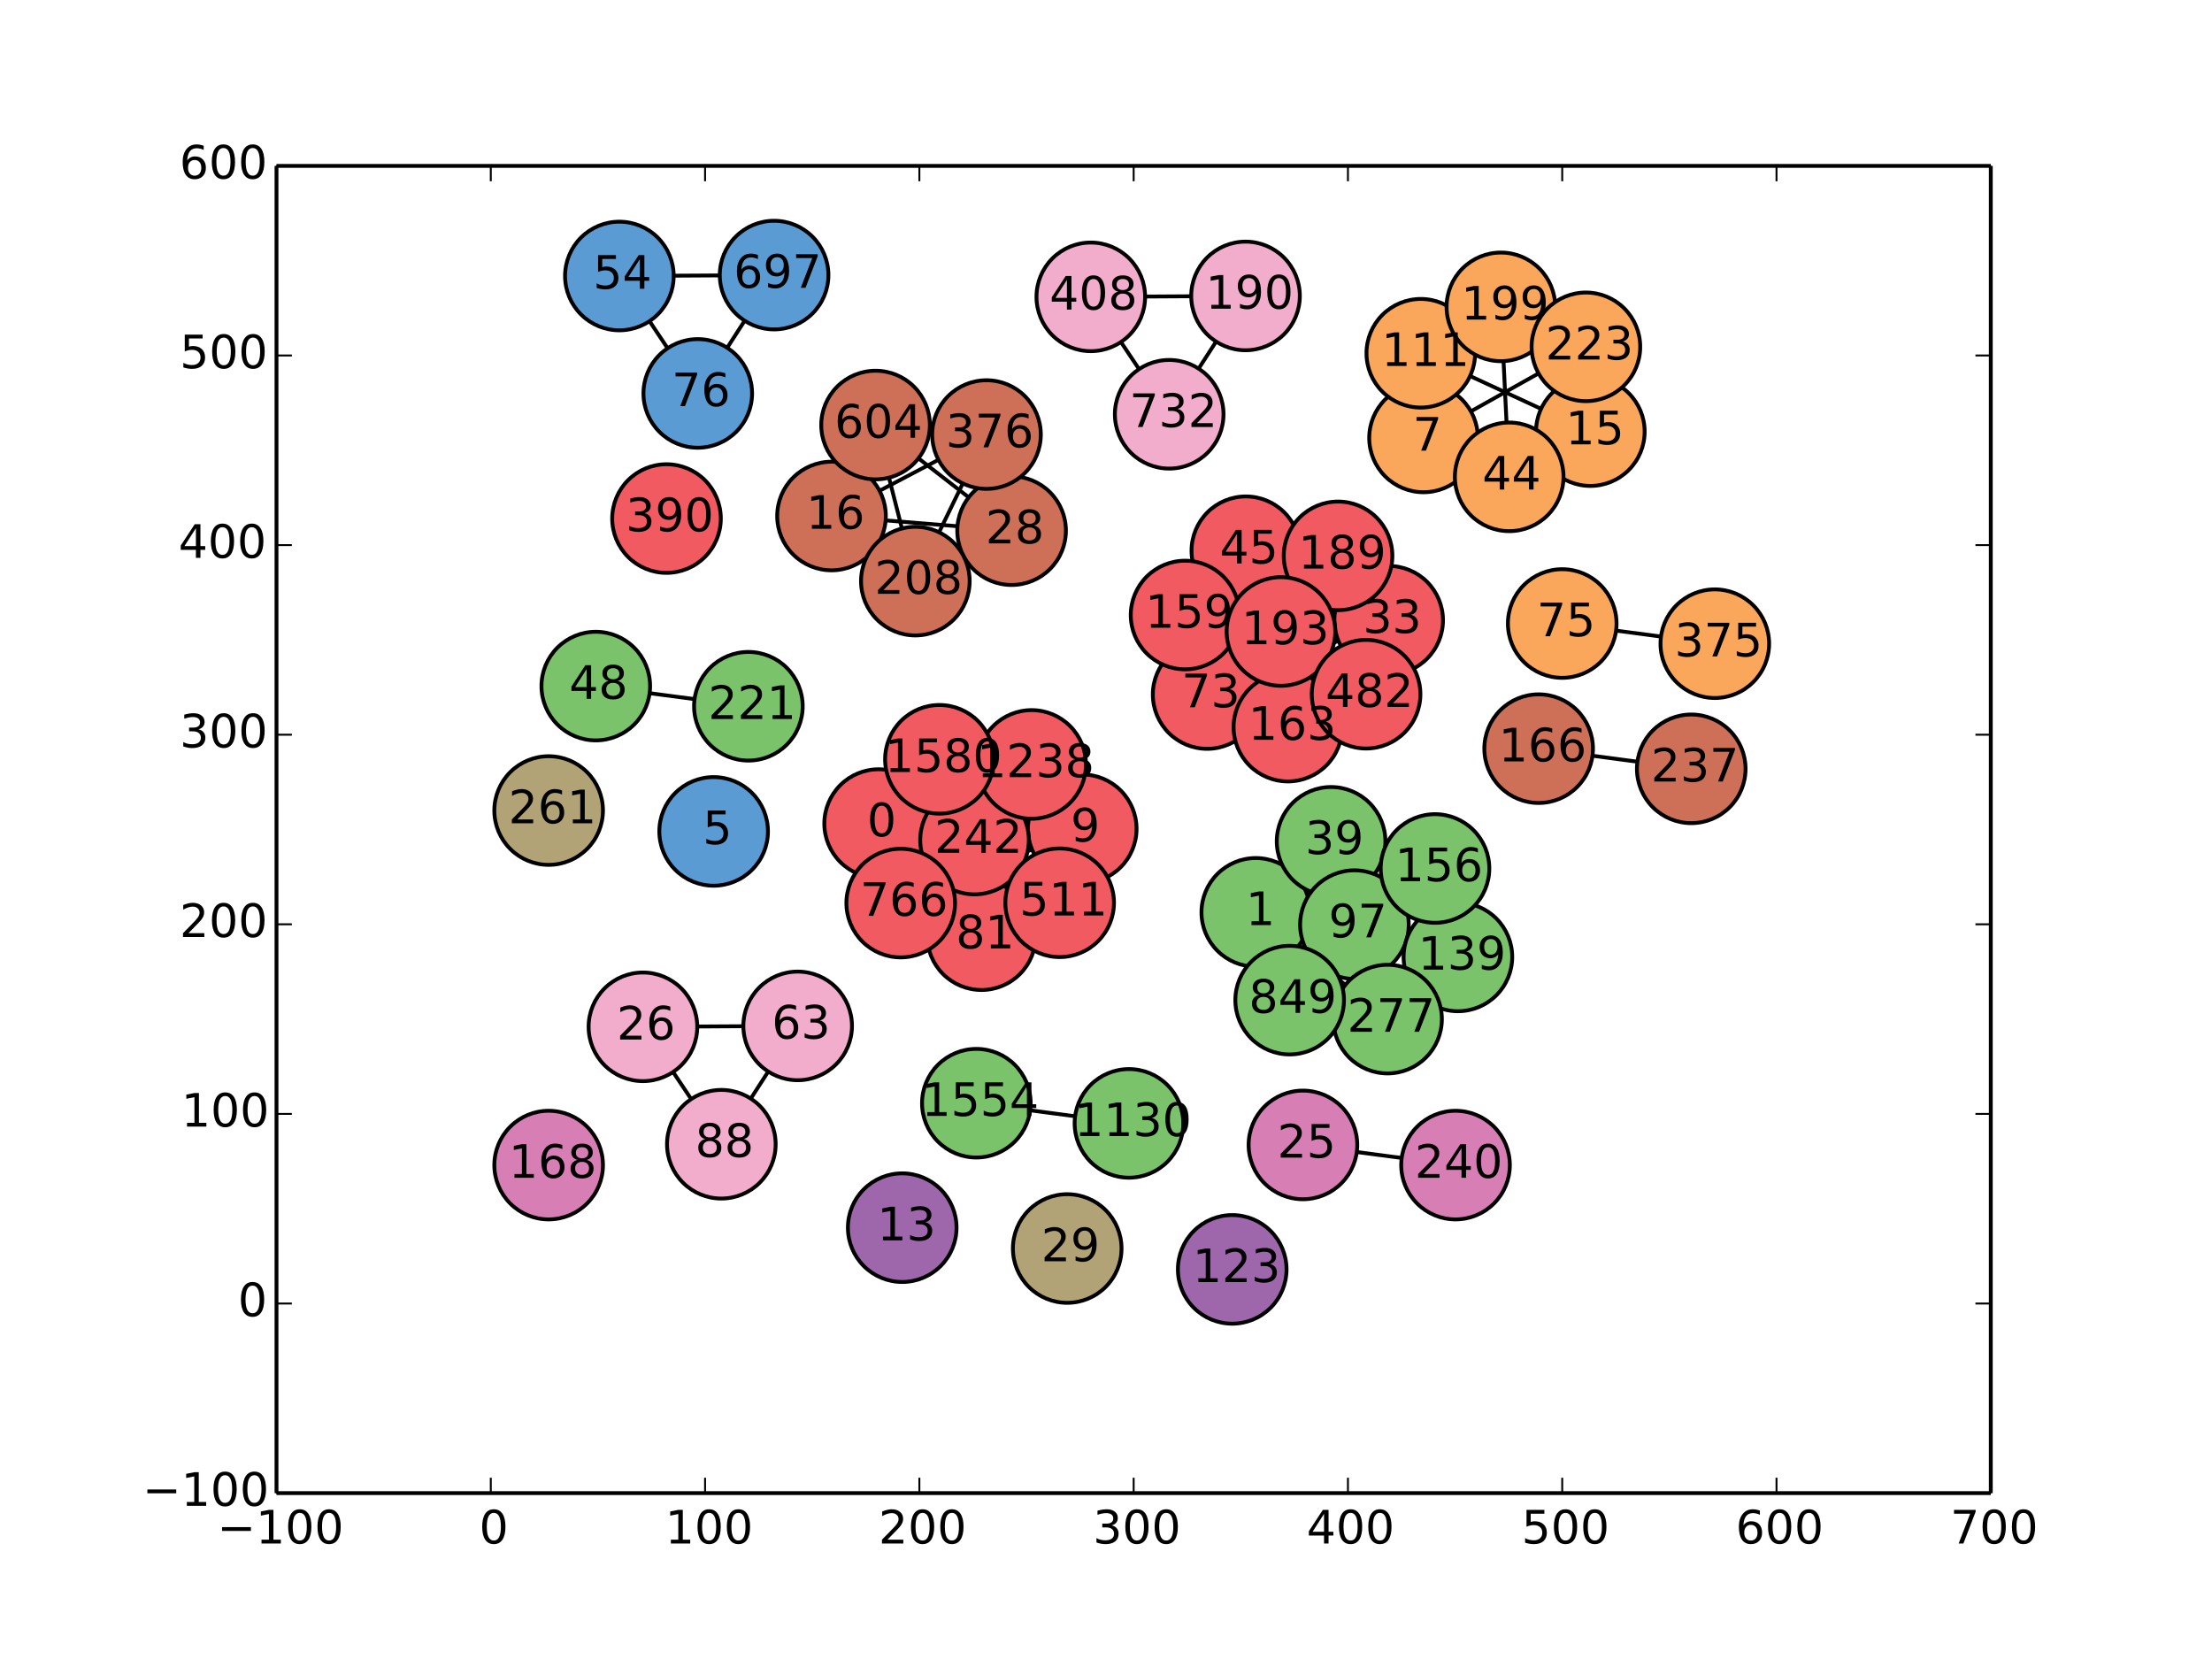 <?xml version="1.0" encoding="utf-8" standalone="no"?>
<!DOCTYPE svg PUBLIC "-//W3C//DTD SVG 1.1//EN"
  "http://www.w3.org/Graphics/SVG/1.1/DTD/svg11.dtd">
<!-- Created with matplotlib (http://matplotlib.org/) -->
<svg height="432pt" version="1.1" viewBox="0 0 576 432" width="576pt" xmlns="http://www.w3.org/2000/svg" xmlns:xlink="http://www.w3.org/1999/xlink">
 <defs>
  <style type="text/css">
*{stroke-linecap:butt;stroke-linejoin:round;}
  </style>
 </defs>
 <g id="figure_1">
  <g id="patch_1">
   <path d="
M0 432
L576 432
L576 0
L0 0
z
" style="fill:#ffffff;"/>
  </g>
  <g id="axes_1">
   <g id="patch_2">
    <path d="
M72 388.8
L518.4 388.8
L518.4 43.2
L72 43.2
z
" style="fill:#ffffff;"/>
   </g>
   <g id="LineCollection_1">
    <defs>
     <path d="
M228.798 -217.54
L281.814 -216.178" id="C0_0_05f4cb0e9a"/>
     <path d="
M228.798 -217.54
L244.623 -234.277" id="C0_1_f651a546fc"/>
     <path d="
M228.798 -217.54
L255.571 -188.352" id="C0_2_5542cd0c10"/>
     <path d="
M228.798 -217.54
L253.763 -213.255" id="C0_3_54eed82764"/>
     <path d="
M228.798 -217.54
L268.634 -232.944" id="C0_4_81dcbf7c36"/>
     <path d="
M228.798 -217.54
L234.545 -196.839" id="C0_5_b3ec3210e6"/>
     <path d="
M228.798 -217.54
L275.932 -196.923" id="C0_6_9aee79d96a"/>
     <path d="
M327.006 -194.425
L352.691 -191.23" id="C0_7_ef68fc052a"/>
     <path d="
M327.006 -194.425
L346.614 -212.919" id="C0_8_ce156409a6"/>
     <path d="
M327.006 -194.425
L379.637 -182.822" id="C0_9_6fb283383f"/>
     <path d="
M327.006 -194.425
L335.822 -171.571" id="C0_a_4b2c9cc948"/>
     <path d="
M327.006 -194.425
L361.317 -166.629" id="C0_b_cfb05077e6"/>
     <path d="
M327.006 -194.425
L373.672 -205.849" id="C0_c_b1377418c9"/>
     <path d="
M370.686 -317.967
L369.972 -340.011" id="C0_d_32300f340f"/>
     <path d="
M370.686 -317.967
L392.989 -307.831" id="C0_e_8038166a61"/>
     <path d="
M370.686 -317.967
L412.966 -341.685" id="C0_f_52e6fcd8f7"/>
     <path d="
M370.686 -317.967
L390.83 -352.092" id="C0_10_25727af2c1"/>
     <path d="
M370.686 -317.967
L414.121 -319.611" id="C0_11_f8801f60c9"/>
     <path d="
M281.814 -216.178
L244.623 -234.277" id="C0_12_a5ae3285f9"/>
     <path d="
M281.814 -216.178
L255.571 -188.352" id="C0_13_bd91e16501"/>
     <path d="
M281.814 -216.178
L253.763 -213.255" id="C0_14_88681bfd87"/>
     <path d="
M281.814 -216.178
L268.634 -232.944" id="C0_15_95fb59b1ac"/>
     <path d="
M281.814 -216.178
L234.545 -196.839" id="C0_16_dd0292a15d"/>
     <path d="
M281.814 -216.178
L275.932 -196.923" id="C0_17_65fde77ff8"/>
     <path d="
M379.637 -182.822
L352.691 -191.23" id="C0_18_63d46f7638"/>
     <path d="
M379.637 -182.822
L346.614 -212.919" id="C0_19_55a53eef8c"/>
     <path d="
M379.637 -182.822
L335.822 -171.571" id="C0_1a_1aaaa40473"/>
     <path d="
M379.637 -182.822
L361.317 -166.629" id="C0_1b_765507c058"/>
     <path d="
M379.637 -182.822
L373.672 -205.849" id="C0_1c_b9999fb15a"/>
     <path d="
M414.121 -319.611
L369.972 -340.011" id="C0_1d_e918396760"/>
     <path d="
M414.121 -319.611
L392.989 -307.831" id="C0_1e_5e470fba89"/>
     <path d="
M414.121 -319.611
L412.966 -341.685" id="C0_1f_26e4e531c8"/>
     <path d="
M414.121 -319.611
L390.83 -352.092" id="C0_20_fd422eff9f"/>
     <path d="
M216.522 -297.631
L238.357 -280.677" id="C0_21_3c2751ba90"/>
     <path d="
M216.522 -297.631
L256.882 -318.841" id="C0_22_2c9a782e84"/>
     <path d="
M216.522 -297.631
L263.416 -293.819" id="C0_23_37a0ae3372"/>
     <path d="
M216.522 -297.631
L227.994 -321.319" id="C0_24_7728f256d8"/>
     <path d="
M254.243 -144.727
L293.978 -139.474" id="C0_25_b29c63b3c1"/>
     <path d="
M361.317 -166.629
L352.691 -191.23" id="C0_26_13747ec3d6"/>
     <path d="
M361.317 -166.629
L335.822 -171.571" id="C0_27_472fa43fa6"/>
     <path d="
M361.317 -166.629
L346.614 -212.919" id="C0_28_fef7dc39e6"/>
     <path d="
M361.317 -166.629
L373.672 -205.849" id="C0_29_8c4dea32ba"/>
     <path d="
M284.04 -354.699
L304.457 -324.123" id="C0_2a_858067af31"/>
     <path d="
M284.04 -354.699
L324.333 -354.936" id="C0_2b_b0a1a7cf41"/>
     <path d="
M339.282 -133.865
L379.017 -128.613" id="C0_2c_601eca18d5"/>
     <path d="
M167.418 -164.619
L187.835 -134.043" id="C0_2d_1a1ccc2b9b"/>
     <path d="
M167.418 -164.619
L207.711 -164.856" id="C0_2e_02a30e8d01"/>
     <path d="
M263.416 -293.819
L238.357 -280.677" id="C0_2f_3e8af88208"/>
     <path d="
M263.416 -293.819
L227.994 -321.319" id="C0_30_6f61590daf"/>
     <path d="
M263.416 -293.819
L256.882 -318.841" id="C0_31_b5e67afa2a"/>
     <path d="
M308.592 -271.849
L361.608 -270.486" id="C0_32_eabd5ef067"/>
     <path d="
M308.592 -271.849
L355.726 -251.231" id="C0_33_236dfec3f8"/>
     <path d="
M308.592 -271.849
L335.365 -242.661" id="C0_34_4e9defa4f9"/>
     <path d="
M308.592 -271.849
L333.557 -267.564" id="C0_35_9253aba2f8"/>
     <path d="
M308.592 -271.849
L314.339 -251.148" id="C0_36_60e5a324ad"/>
     <path d="
M308.592 -271.849
L324.417 -288.586" id="C0_37_3bce52be48"/>
     <path d="
M308.592 -271.849
L348.428 -287.253" id="C0_38_52016d4148"/>
     <path d="
M361.608 -270.486
L333.557 -267.564" id="C0_39_481c0e036e"/>
     <path d="
M361.608 -270.486
L355.726 -251.231" id="C0_3a_bc098ef21f"/>
     <path d="
M361.608 -270.486
L335.365 -242.661" id="C0_3b_36ac564ff1"/>
     <path d="
M361.608 -270.486
L314.339 -251.148" id="C0_3c_555ca7a0bb"/>
     <path d="
M361.608 -270.486
L324.417 -288.586" id="C0_3d_c72052b18b"/>
     <path d="
M361.608 -270.486
L348.428 -287.253" id="C0_3e_e5881a83a8"/>
     <path d="
M335.365 -242.661
L355.726 -251.231" id="C0_3f_8589bf6bad"/>
     <path d="
M335.365 -242.661
L333.557 -267.564" id="C0_40_a73c1f735d"/>
     <path d="
M335.365 -242.661
L314.339 -251.148" id="C0_41_a5833e5a0f"/>
     <path d="
M335.365 -242.661
L324.417 -288.586" id="C0_42_4a810ae407"/>
     <path d="
M335.365 -242.661
L348.428 -287.253" id="C0_43_6b179af3a7"/>
     <path d="
M400.662 -237.052
L440.397 -231.799" id="C0_44_db281ccdfb"/>
     <path d="
M346.614 -212.919
L352.691 -191.23" id="C0_45_41c1926c1c"/>
     <path d="
M346.614 -212.919
L335.822 -171.571" id="C0_46_8afbd57152"/>
     <path d="
M346.614 -212.919
L373.672 -205.849" id="C0_47_d1564f6365"/>
     <path d="
M373.672 -205.849
L352.691 -191.23" id="C0_48_1d7db1e7bb"/>
     <path d="
M373.672 -205.849
L335.822 -171.571" id="C0_49_321e85943e"/>
     <path d="
M392.989 -307.831
L369.972 -340.011" id="C0_4a_e1989c8c54"/>
     <path d="
M392.989 -307.831
L412.966 -341.685" id="C0_4b_68a1309be5"/>
     <path d="
M392.989 -307.831
L390.83 -352.092" id="C0_4c_d1ed17699f"/>
     <path d="
M324.417 -288.586
L355.726 -251.231" id="C0_4d_0174a203a6"/>
     <path d="
M324.417 -288.586
L333.557 -267.564" id="C0_4e_a10576ad98"/>
     <path d="
M324.417 -288.586
L314.339 -251.148" id="C0_4f_bf503a9a2c"/>
     <path d="
M324.417 -288.586
L348.428 -287.253" id="C0_50_dbde1d540f"/>
     <path d="
M155.142 -253.345
L194.877 -248.091" id="C0_51_d44a59d185"/>
     <path d="
M161.28 -360.13
L201.573 -360.367" id="C0_52_f737ba868c"/>
     <path d="
M161.28 -360.13
L181.698 -329.554" id="C0_53_1a66cae2c1"/>
     <path d="
M201.573 -360.367
L181.698 -329.554" id="C0_54_0945fa7a1e"/>
     <path d="
M348.428 -287.253
L333.557 -267.564" id="C0_55_27c7ed537d"/>
     <path d="
M348.428 -287.253
L355.726 -251.231" id="C0_56_b6cb6a1590"/>
     <path d="
M348.428 -287.253
L314.339 -251.148" id="C0_57_504c41fae5"/>
     <path d="
M324.333 -354.936
L304.457 -324.123" id="C0_58_acfbafa61c"/>
     <path d="
M207.711 -164.856
L187.835 -134.043" id="C0_59_995b383a51"/>
     <path d="
M333.557 -267.564
L355.726 -251.231" id="C0_5a_4dbf74bd8d"/>
     <path d="
M333.557 -267.564
L314.339 -251.148" id="C0_5b_ee460fae8f"/>
     <path d="
M390.83 -352.092
L369.972 -340.011" id="C0_5c_5fd7cf8916"/>
     <path d="
M390.83 -352.092
L412.966 -341.685" id="C0_5d_3891c159a3"/>
     <path d="
M314.339 -251.148
L355.726 -251.231" id="C0_5e_0a2e8a3375"/>
     <path d="
M406.8 -269.637
L446.535 -264.384" id="C0_5f_16b1a4257f"/>
     <path d="
M238.357 -280.677
L256.882 -318.841" id="C0_60_bfd2c4d44b"/>
     <path d="
M238.357 -280.677
L227.994 -321.319" id="C0_61_526483eeaa"/>
     <path d="
M255.571 -188.352
L244.623 -234.277" id="C0_62_75f83bb016"/>
     <path d="
M255.571 -188.352
L253.763 -213.255" id="C0_63_02a1c207db"/>
     <path d="
M255.571 -188.352
L268.634 -232.944" id="C0_64_2afc64b8e3"/>
     <path d="
M255.571 -188.352
L234.545 -196.839" id="C0_65_bde4e18149"/>
     <path d="
M255.571 -188.352
L275.932 -196.923" id="C0_66_63f6fb7d13"/>
     <path d="
M244.623 -234.277
L253.763 -213.255" id="C0_67_c5a2da88e8"/>
     <path d="
M244.623 -234.277
L268.634 -232.944" id="C0_68_be4d370e41"/>
     <path d="
M244.623 -234.277
L234.545 -196.839" id="C0_69_92740245f0"/>
     <path d="
M244.623 -234.277
L275.932 -196.923" id="C0_6a_eeb1845170"/>
     <path d="
M268.634 -232.944
L253.763 -213.255" id="C0_6b_3efb9b0b30"/>
     <path d="
M268.634 -232.944
L234.545 -196.839" id="C0_6c_2c7428fa1e"/>
     <path d="
M268.634 -232.944
L275.932 -196.923" id="C0_6d_4cf887b59c"/>
     <path d="
M227.994 -321.319
L256.882 -318.841" id="C0_6e_5030014c61"/>
     <path d="
M412.966 -341.685
L369.972 -340.011" id="C0_6f_72f9874c51"/>
     <path d="
M352.691 -191.23
L335.822 -171.571" id="C0_70_4c380da26a"/>
     <path d="
M253.763 -213.255
L234.545 -196.839" id="C0_71_4e8ffcc10b"/>
     <path d="
M253.763 -213.255
L275.932 -196.923" id="C0_72_5ed3ac9ecd"/>
     <path d="
M234.545 -196.839
L275.932 -196.923" id="C0_73_9e18ac2cb2"/>
    </defs>
    <g clip-path="url(#p7ff5b81e1d)">
     <use style="fill:none;stroke:#000000;" x="0.0" xlink:href="#C0_0_05f4cb0e9a" y="432.0"/>
    </g>
    <g clip-path="url(#p7ff5b81e1d)">
     <use style="fill:none;stroke:#000000;" x="0.0" xlink:href="#C0_1_f651a546fc" y="432.0"/>
    </g>
    <g clip-path="url(#p7ff5b81e1d)">
     <use style="fill:none;stroke:#000000;" x="0.0" xlink:href="#C0_2_5542cd0c10" y="432.0"/>
    </g>
    <g clip-path="url(#p7ff5b81e1d)">
     <use style="fill:none;stroke:#000000;" x="0.0" xlink:href="#C0_3_54eed82764" y="432.0"/>
    </g>
    <g clip-path="url(#p7ff5b81e1d)">
     <use style="fill:none;stroke:#000000;" x="0.0" xlink:href="#C0_4_81dcbf7c36" y="432.0"/>
    </g>
    <g clip-path="url(#p7ff5b81e1d)">
     <use style="fill:none;stroke:#000000;" x="0.0" xlink:href="#C0_5_b3ec3210e6" y="432.0"/>
    </g>
    <g clip-path="url(#p7ff5b81e1d)">
     <use style="fill:none;stroke:#000000;" x="0.0" xlink:href="#C0_6_9aee79d96a" y="432.0"/>
    </g>
    <g clip-path="url(#p7ff5b81e1d)">
     <use style="fill:none;stroke:#000000;" x="0.0" xlink:href="#C0_7_ef68fc052a" y="432.0"/>
    </g>
    <g clip-path="url(#p7ff5b81e1d)">
     <use style="fill:none;stroke:#000000;" x="0.0" xlink:href="#C0_8_ce156409a6" y="432.0"/>
    </g>
    <g clip-path="url(#p7ff5b81e1d)">
     <use style="fill:none;stroke:#000000;" x="0.0" xlink:href="#C0_9_6fb283383f" y="432.0"/>
    </g>
    <g clip-path="url(#p7ff5b81e1d)">
     <use style="fill:none;stroke:#000000;" x="0.0" xlink:href="#C0_a_4b2c9cc948" y="432.0"/>
    </g>
    <g clip-path="url(#p7ff5b81e1d)">
     <use style="fill:none;stroke:#000000;" x="0.0" xlink:href="#C0_b_cfb05077e6" y="432.0"/>
    </g>
    <g clip-path="url(#p7ff5b81e1d)">
     <use style="fill:none;stroke:#000000;" x="0.0" xlink:href="#C0_c_b1377418c9" y="432.0"/>
    </g>
    <g clip-path="url(#p7ff5b81e1d)">
     <use style="fill:none;stroke:#000000;" x="0.0" xlink:href="#C0_d_32300f340f" y="432.0"/>
    </g>
    <g clip-path="url(#p7ff5b81e1d)">
     <use style="fill:none;stroke:#000000;" x="0.0" xlink:href="#C0_e_8038166a61" y="432.0"/>
    </g>
    <g clip-path="url(#p7ff5b81e1d)">
     <use style="fill:none;stroke:#000000;" x="0.0" xlink:href="#C0_f_52e6fcd8f7" y="432.0"/>
    </g>
    <g clip-path="url(#p7ff5b81e1d)">
     <use style="fill:none;stroke:#000000;" x="0.0" xlink:href="#C0_10_25727af2c1" y="432.0"/>
    </g>
    <g clip-path="url(#p7ff5b81e1d)">
     <use style="fill:none;stroke:#000000;" x="0.0" xlink:href="#C0_11_f8801f60c9" y="432.0"/>
    </g>
    <g clip-path="url(#p7ff5b81e1d)">
     <use style="fill:none;stroke:#000000;" x="0.0" xlink:href="#C0_12_a5ae3285f9" y="432.0"/>
    </g>
    <g clip-path="url(#p7ff5b81e1d)">
     <use style="fill:none;stroke:#000000;" x="0.0" xlink:href="#C0_13_bd91e16501" y="432.0"/>
    </g>
    <g clip-path="url(#p7ff5b81e1d)">
     <use style="fill:none;stroke:#000000;" x="0.0" xlink:href="#C0_14_88681bfd87" y="432.0"/>
    </g>
    <g clip-path="url(#p7ff5b81e1d)">
     <use style="fill:none;stroke:#000000;" x="0.0" xlink:href="#C0_15_95fb59b1ac" y="432.0"/>
    </g>
    <g clip-path="url(#p7ff5b81e1d)">
     <use style="fill:none;stroke:#000000;" x="0.0" xlink:href="#C0_16_dd0292a15d" y="432.0"/>
    </g>
    <g clip-path="url(#p7ff5b81e1d)">
     <use style="fill:none;stroke:#000000;" x="0.0" xlink:href="#C0_17_65fde77ff8" y="432.0"/>
    </g>
    <g clip-path="url(#p7ff5b81e1d)">
     <use style="fill:none;stroke:#000000;" x="0.0" xlink:href="#C0_18_63d46f7638" y="432.0"/>
    </g>
    <g clip-path="url(#p7ff5b81e1d)">
     <use style="fill:none;stroke:#000000;" x="0.0" xlink:href="#C0_19_55a53eef8c" y="432.0"/>
    </g>
    <g clip-path="url(#p7ff5b81e1d)">
     <use style="fill:none;stroke:#000000;" x="0.0" xlink:href="#C0_1a_1aaaa40473" y="432.0"/>
    </g>
    <g clip-path="url(#p7ff5b81e1d)">
     <use style="fill:none;stroke:#000000;" x="0.0" xlink:href="#C0_1b_765507c058" y="432.0"/>
    </g>
    <g clip-path="url(#p7ff5b81e1d)">
     <use style="fill:none;stroke:#000000;" x="0.0" xlink:href="#C0_1c_b9999fb15a" y="432.0"/>
    </g>
    <g clip-path="url(#p7ff5b81e1d)">
     <use style="fill:none;stroke:#000000;" x="0.0" xlink:href="#C0_1d_e918396760" y="432.0"/>
    </g>
    <g clip-path="url(#p7ff5b81e1d)">
     <use style="fill:none;stroke:#000000;" x="0.0" xlink:href="#C0_1e_5e470fba89" y="432.0"/>
    </g>
    <g clip-path="url(#p7ff5b81e1d)">
     <use style="fill:none;stroke:#000000;" x="0.0" xlink:href="#C0_1f_26e4e531c8" y="432.0"/>
    </g>
    <g clip-path="url(#p7ff5b81e1d)">
     <use style="fill:none;stroke:#000000;" x="0.0" xlink:href="#C0_20_fd422eff9f" y="432.0"/>
    </g>
    <g clip-path="url(#p7ff5b81e1d)">
     <use style="fill:none;stroke:#000000;" x="0.0" xlink:href="#C0_21_3c2751ba90" y="432.0"/>
    </g>
    <g clip-path="url(#p7ff5b81e1d)">
     <use style="fill:none;stroke:#000000;" x="0.0" xlink:href="#C0_22_2c9a782e84" y="432.0"/>
    </g>
    <g clip-path="url(#p7ff5b81e1d)">
     <use style="fill:none;stroke:#000000;" x="0.0" xlink:href="#C0_23_37a0ae3372" y="432.0"/>
    </g>
    <g clip-path="url(#p7ff5b81e1d)">
     <use style="fill:none;stroke:#000000;" x="0.0" xlink:href="#C0_24_7728f256d8" y="432.0"/>
    </g>
    <g clip-path="url(#p7ff5b81e1d)">
     <use style="fill:none;stroke:#000000;" x="0.0" xlink:href="#C0_25_b29c63b3c1" y="432.0"/>
    </g>
    <g clip-path="url(#p7ff5b81e1d)">
     <use style="fill:none;stroke:#000000;" x="0.0" xlink:href="#C0_26_13747ec3d6" y="432.0"/>
    </g>
    <g clip-path="url(#p7ff5b81e1d)">
     <use style="fill:none;stroke:#000000;" x="0.0" xlink:href="#C0_27_472fa43fa6" y="432.0"/>
    </g>
    <g clip-path="url(#p7ff5b81e1d)">
     <use style="fill:none;stroke:#000000;" x="0.0" xlink:href="#C0_28_fef7dc39e6" y="432.0"/>
    </g>
    <g clip-path="url(#p7ff5b81e1d)">
     <use style="fill:none;stroke:#000000;" x="0.0" xlink:href="#C0_29_8c4dea32ba" y="432.0"/>
    </g>
    <g clip-path="url(#p7ff5b81e1d)">
     <use style="fill:none;stroke:#000000;" x="0.0" xlink:href="#C0_2a_858067af31" y="432.0"/>
    </g>
    <g clip-path="url(#p7ff5b81e1d)">
     <use style="fill:none;stroke:#000000;" x="0.0" xlink:href="#C0_2b_b0a1a7cf41" y="432.0"/>
    </g>
    <g clip-path="url(#p7ff5b81e1d)">
     <use style="fill:none;stroke:#000000;" x="0.0" xlink:href="#C0_2c_601eca18d5" y="432.0"/>
    </g>
    <g clip-path="url(#p7ff5b81e1d)">
     <use style="fill:none;stroke:#000000;" x="0.0" xlink:href="#C0_2d_1a1ccc2b9b" y="432.0"/>
    </g>
    <g clip-path="url(#p7ff5b81e1d)">
     <use style="fill:none;stroke:#000000;" x="0.0" xlink:href="#C0_2e_02a30e8d01" y="432.0"/>
    </g>
    <g clip-path="url(#p7ff5b81e1d)">
     <use style="fill:none;stroke:#000000;" x="0.0" xlink:href="#C0_2f_3e8af88208" y="432.0"/>
    </g>
    <g clip-path="url(#p7ff5b81e1d)">
     <use style="fill:none;stroke:#000000;" x="0.0" xlink:href="#C0_30_6f61590daf" y="432.0"/>
    </g>
    <g clip-path="url(#p7ff5b81e1d)">
     <use style="fill:none;stroke:#000000;" x="0.0" xlink:href="#C0_31_b5e67afa2a" y="432.0"/>
    </g>
    <g clip-path="url(#p7ff5b81e1d)">
     <use style="fill:none;stroke:#000000;" x="0.0" xlink:href="#C0_32_eabd5ef067" y="432.0"/>
    </g>
    <g clip-path="url(#p7ff5b81e1d)">
     <use style="fill:none;stroke:#000000;" x="0.0" xlink:href="#C0_33_236dfec3f8" y="432.0"/>
    </g>
    <g clip-path="url(#p7ff5b81e1d)">
     <use style="fill:none;stroke:#000000;" x="0.0" xlink:href="#C0_34_4e9defa4f9" y="432.0"/>
    </g>
    <g clip-path="url(#p7ff5b81e1d)">
     <use style="fill:none;stroke:#000000;" x="0.0" xlink:href="#C0_35_9253aba2f8" y="432.0"/>
    </g>
    <g clip-path="url(#p7ff5b81e1d)">
     <use style="fill:none;stroke:#000000;" x="0.0" xlink:href="#C0_36_60e5a324ad" y="432.0"/>
    </g>
    <g clip-path="url(#p7ff5b81e1d)">
     <use style="fill:none;stroke:#000000;" x="0.0" xlink:href="#C0_37_3bce52be48" y="432.0"/>
    </g>
    <g clip-path="url(#p7ff5b81e1d)">
     <use style="fill:none;stroke:#000000;" x="0.0" xlink:href="#C0_38_52016d4148" y="432.0"/>
    </g>
    <g clip-path="url(#p7ff5b81e1d)">
     <use style="fill:none;stroke:#000000;" x="0.0" xlink:href="#C0_39_481c0e036e" y="432.0"/>
    </g>
    <g clip-path="url(#p7ff5b81e1d)">
     <use style="fill:none;stroke:#000000;" x="0.0" xlink:href="#C0_3a_bc098ef21f" y="432.0"/>
    </g>
    <g clip-path="url(#p7ff5b81e1d)">
     <use style="fill:none;stroke:#000000;" x="0.0" xlink:href="#C0_3b_36ac564ff1" y="432.0"/>
    </g>
    <g clip-path="url(#p7ff5b81e1d)">
     <use style="fill:none;stroke:#000000;" x="0.0" xlink:href="#C0_3c_555ca7a0bb" y="432.0"/>
    </g>
    <g clip-path="url(#p7ff5b81e1d)">
     <use style="fill:none;stroke:#000000;" x="0.0" xlink:href="#C0_3d_c72052b18b" y="432.0"/>
    </g>
    <g clip-path="url(#p7ff5b81e1d)">
     <use style="fill:none;stroke:#000000;" x="0.0" xlink:href="#C0_3e_e5881a83a8" y="432.0"/>
    </g>
    <g clip-path="url(#p7ff5b81e1d)">
     <use style="fill:none;stroke:#000000;" x="0.0" xlink:href="#C0_3f_8589bf6bad" y="432.0"/>
    </g>
    <g clip-path="url(#p7ff5b81e1d)">
     <use style="fill:none;stroke:#000000;" x="0.0" xlink:href="#C0_40_a73c1f735d" y="432.0"/>
    </g>
    <g clip-path="url(#p7ff5b81e1d)">
     <use style="fill:none;stroke:#000000;" x="0.0" xlink:href="#C0_41_a5833e5a0f" y="432.0"/>
    </g>
    <g clip-path="url(#p7ff5b81e1d)">
     <use style="fill:none;stroke:#000000;" x="0.0" xlink:href="#C0_42_4a810ae407" y="432.0"/>
    </g>
    <g clip-path="url(#p7ff5b81e1d)">
     <use style="fill:none;stroke:#000000;" x="0.0" xlink:href="#C0_43_6b179af3a7" y="432.0"/>
    </g>
    <g clip-path="url(#p7ff5b81e1d)">
     <use style="fill:none;stroke:#000000;" x="0.0" xlink:href="#C0_44_db281ccdfb" y="432.0"/>
    </g>
    <g clip-path="url(#p7ff5b81e1d)">
     <use style="fill:none;stroke:#000000;" x="0.0" xlink:href="#C0_45_41c1926c1c" y="432.0"/>
    </g>
    <g clip-path="url(#p7ff5b81e1d)">
     <use style="fill:none;stroke:#000000;" x="0.0" xlink:href="#C0_46_8afbd57152" y="432.0"/>
    </g>
    <g clip-path="url(#p7ff5b81e1d)">
     <use style="fill:none;stroke:#000000;" x="0.0" xlink:href="#C0_47_d1564f6365" y="432.0"/>
    </g>
    <g clip-path="url(#p7ff5b81e1d)">
     <use style="fill:none;stroke:#000000;" x="0.0" xlink:href="#C0_48_1d7db1e7bb" y="432.0"/>
    </g>
    <g clip-path="url(#p7ff5b81e1d)">
     <use style="fill:none;stroke:#000000;" x="0.0" xlink:href="#C0_49_321e85943e" y="432.0"/>
    </g>
    <g clip-path="url(#p7ff5b81e1d)">
     <use style="fill:none;stroke:#000000;" x="0.0" xlink:href="#C0_4a_e1989c8c54" y="432.0"/>
    </g>
    <g clip-path="url(#p7ff5b81e1d)">
     <use style="fill:none;stroke:#000000;" x="0.0" xlink:href="#C0_4b_68a1309be5" y="432.0"/>
    </g>
    <g clip-path="url(#p7ff5b81e1d)">
     <use style="fill:none;stroke:#000000;" x="0.0" xlink:href="#C0_4c_d1ed17699f" y="432.0"/>
    </g>
    <g clip-path="url(#p7ff5b81e1d)">
     <use style="fill:none;stroke:#000000;" x="0.0" xlink:href="#C0_4d_0174a203a6" y="432.0"/>
    </g>
    <g clip-path="url(#p7ff5b81e1d)">
     <use style="fill:none;stroke:#000000;" x="0.0" xlink:href="#C0_4e_a10576ad98" y="432.0"/>
    </g>
    <g clip-path="url(#p7ff5b81e1d)">
     <use style="fill:none;stroke:#000000;" x="0.0" xlink:href="#C0_4f_bf503a9a2c" y="432.0"/>
    </g>
    <g clip-path="url(#p7ff5b81e1d)">
     <use style="fill:none;stroke:#000000;" x="0.0" xlink:href="#C0_50_dbde1d540f" y="432.0"/>
    </g>
    <g clip-path="url(#p7ff5b81e1d)">
     <use style="fill:none;stroke:#000000;" x="0.0" xlink:href="#C0_51_d44a59d185" y="432.0"/>
    </g>
    <g clip-path="url(#p7ff5b81e1d)">
     <use style="fill:none;stroke:#000000;" x="0.0" xlink:href="#C0_52_f737ba868c" y="432.0"/>
    </g>
    <g clip-path="url(#p7ff5b81e1d)">
     <use style="fill:none;stroke:#000000;" x="0.0" xlink:href="#C0_53_1a66cae2c1" y="432.0"/>
    </g>
    <g clip-path="url(#p7ff5b81e1d)">
     <use style="fill:none;stroke:#000000;" x="0.0" xlink:href="#C0_54_0945fa7a1e" y="432.0"/>
    </g>
    <g clip-path="url(#p7ff5b81e1d)">
     <use style="fill:none;stroke:#000000;" x="0.0" xlink:href="#C0_55_27c7ed537d" y="432.0"/>
    </g>
    <g clip-path="url(#p7ff5b81e1d)">
     <use style="fill:none;stroke:#000000;" x="0.0" xlink:href="#C0_56_b6cb6a1590" y="432.0"/>
    </g>
    <g clip-path="url(#p7ff5b81e1d)">
     <use style="fill:none;stroke:#000000;" x="0.0" xlink:href="#C0_57_504c41fae5" y="432.0"/>
    </g>
    <g clip-path="url(#p7ff5b81e1d)">
     <use style="fill:none;stroke:#000000;" x="0.0" xlink:href="#C0_58_acfbafa61c" y="432.0"/>
    </g>
    <g clip-path="url(#p7ff5b81e1d)">
     <use style="fill:none;stroke:#000000;" x="0.0" xlink:href="#C0_59_995b383a51" y="432.0"/>
    </g>
    <g clip-path="url(#p7ff5b81e1d)">
     <use style="fill:none;stroke:#000000;" x="0.0" xlink:href="#C0_5a_4dbf74bd8d" y="432.0"/>
    </g>
    <g clip-path="url(#p7ff5b81e1d)">
     <use style="fill:none;stroke:#000000;" x="0.0" xlink:href="#C0_5b_ee460fae8f" y="432.0"/>
    </g>
    <g clip-path="url(#p7ff5b81e1d)">
     <use style="fill:none;stroke:#000000;" x="0.0" xlink:href="#C0_5c_5fd7cf8916" y="432.0"/>
    </g>
    <g clip-path="url(#p7ff5b81e1d)">
     <use style="fill:none;stroke:#000000;" x="0.0" xlink:href="#C0_5d_3891c159a3" y="432.0"/>
    </g>
    <g clip-path="url(#p7ff5b81e1d)">
     <use style="fill:none;stroke:#000000;" x="0.0" xlink:href="#C0_5e_0a2e8a3375" y="432.0"/>
    </g>
    <g clip-path="url(#p7ff5b81e1d)">
     <use style="fill:none;stroke:#000000;" x="0.0" xlink:href="#C0_5f_16b1a4257f" y="432.0"/>
    </g>
    <g clip-path="url(#p7ff5b81e1d)">
     <use style="fill:none;stroke:#000000;" x="0.0" xlink:href="#C0_60_bfd2c4d44b" y="432.0"/>
    </g>
    <g clip-path="url(#p7ff5b81e1d)">
     <use style="fill:none;stroke:#000000;" x="0.0" xlink:href="#C0_61_526483eeaa" y="432.0"/>
    </g>
    <g clip-path="url(#p7ff5b81e1d)">
     <use style="fill:none;stroke:#000000;" x="0.0" xlink:href="#C0_62_75f83bb016" y="432.0"/>
    </g>
    <g clip-path="url(#p7ff5b81e1d)">
     <use style="fill:none;stroke:#000000;" x="0.0" xlink:href="#C0_63_02a1c207db" y="432.0"/>
    </g>
    <g clip-path="url(#p7ff5b81e1d)">
     <use style="fill:none;stroke:#000000;" x="0.0" xlink:href="#C0_64_2afc64b8e3" y="432.0"/>
    </g>
    <g clip-path="url(#p7ff5b81e1d)">
     <use style="fill:none;stroke:#000000;" x="0.0" xlink:href="#C0_65_bde4e18149" y="432.0"/>
    </g>
    <g clip-path="url(#p7ff5b81e1d)">
     <use style="fill:none;stroke:#000000;" x="0.0" xlink:href="#C0_66_63f6fb7d13" y="432.0"/>
    </g>
    <g clip-path="url(#p7ff5b81e1d)">
     <use style="fill:none;stroke:#000000;" x="0.0" xlink:href="#C0_67_c5a2da88e8" y="432.0"/>
    </g>
    <g clip-path="url(#p7ff5b81e1d)">
     <use style="fill:none;stroke:#000000;" x="0.0" xlink:href="#C0_68_be4d370e41" y="432.0"/>
    </g>
    <g clip-path="url(#p7ff5b81e1d)">
     <use style="fill:none;stroke:#000000;" x="0.0" xlink:href="#C0_69_92740245f0" y="432.0"/>
    </g>
    <g clip-path="url(#p7ff5b81e1d)">
     <use style="fill:none;stroke:#000000;" x="0.0" xlink:href="#C0_6a_eeb1845170" y="432.0"/>
    </g>
    <g clip-path="url(#p7ff5b81e1d)">
     <use style="fill:none;stroke:#000000;" x="0.0" xlink:href="#C0_6b_3efb9b0b30" y="432.0"/>
    </g>
    <g clip-path="url(#p7ff5b81e1d)">
     <use style="fill:none;stroke:#000000;" x="0.0" xlink:href="#C0_6c_2c7428fa1e" y="432.0"/>
    </g>
    <g clip-path="url(#p7ff5b81e1d)">
     <use style="fill:none;stroke:#000000;" x="0.0" xlink:href="#C0_6d_4cf887b59c" y="432.0"/>
    </g>
    <g clip-path="url(#p7ff5b81e1d)">
     <use style="fill:none;stroke:#000000;" x="0.0" xlink:href="#C0_6e_5030014c61" y="432.0"/>
    </g>
    <g clip-path="url(#p7ff5b81e1d)">
     <use style="fill:none;stroke:#000000;" x="0.0" xlink:href="#C0_6f_72f9874c51" y="432.0"/>
    </g>
    <g clip-path="url(#p7ff5b81e1d)">
     <use style="fill:none;stroke:#000000;" x="0.0" xlink:href="#C0_70_4c380da26a" y="432.0"/>
    </g>
    <g clip-path="url(#p7ff5b81e1d)">
     <use style="fill:none;stroke:#000000;" x="0.0" xlink:href="#C0_71_4e8ffcc10b" y="432.0"/>
    </g>
    <g clip-path="url(#p7ff5b81e1d)">
     <use style="fill:none;stroke:#000000;" x="0.0" xlink:href="#C0_72_5ed3ac9ecd" y="432.0"/>
    </g>
    <g clip-path="url(#p7ff5b81e1d)">
     <use style="fill:none;stroke:#000000;" x="0.0" xlink:href="#C0_73_9e18ac2cb2" y="432.0"/>
    </g>
   </g>
   <g id="PathCollection_1">
    <defs>
     <path d="
M0 14.142
C3.751 14.142 7.348 12.652 10 10
C12.652 7.348 14.142 3.751 14.142 0
C14.142 -3.751 12.652 -7.348 10 -10
C7.348 -12.652 3.751 -14.142 0 -14.142
C-3.751 -14.142 -7.348 -12.652 -10 -10
C-12.652 -7.348 -14.142 -3.751 -14.142 0
C-14.142 3.751 -12.652 7.348 -10 10
C-7.348 12.652 -3.751 14.142 0 14.142
z
" id="C1_0_0a75926e7f"/>
    </defs>
    <g clip-path="url(#p7ff5b81e1d)">
     <use style="fill:#b2a377;stroke:#000000;" x="277.902" xlink:href="#C1_0_0a75926e7f" y="325.111"/>
    </g>
   </g>
   <g id="PathCollection_2">
    <defs>
     <path d="
M0 14.142
C3.751 14.142 7.348 12.652 10 10
C12.652 7.348 14.142 3.751 14.142 0
C14.142 -3.751 12.652 -7.348 10 -10
C7.348 -12.652 3.751 -14.142 0 -14.142
C-3.751 -14.142 -7.348 -12.652 -10 -10
C-12.652 -7.348 -14.142 -3.751 -14.142 0
C-14.142 3.751 -12.652 7.348 -10 10
C-7.348 12.652 -3.751 14.142 0 14.142
z
" id="C2_0_0a75926e7f"/>
    </defs>
    <g clip-path="url(#p7ff5b81e1d)">
     <use style="fill:#5a9bd4;stroke:#000000;" x="185.832" xlink:href="#C2_0_0a75926e7f" y="216.494"/>
    </g>
   </g>
   <g id="PathCollection_3">
    <defs>
     <path d="
M0 14.142
C3.751 14.142 7.348 12.652 10 10
C12.652 7.348 14.142 3.751 14.142 0
C14.142 -3.751 12.652 -7.348 10 -10
C7.348 -12.652 3.751 -14.142 0 -14.142
C-3.751 -14.142 -7.348 -12.652 -10 -10
C-12.652 -7.348 -14.142 -3.751 -14.142 0
C-14.142 3.751 -12.652 7.348 -10 10
C-7.348 12.652 -3.751 14.142 0 14.142
z
" id="C3_0_0a75926e7f"/>
    </defs>
    <g clip-path="url(#p7ff5b81e1d)">
     <use style="fill:#5a9bd4;stroke:#000000;" x="161.28" xlink:href="#C3_0_0a75926e7f" y="71.87"/>
    </g>
    <g clip-path="url(#p7ff5b81e1d)">
     <use style="fill:#5a9bd4;stroke:#000000;" x="181.698" xlink:href="#C3_0_0a75926e7f" y="102.446"/>
    </g>
    <g clip-path="url(#p7ff5b81e1d)">
     <use style="fill:#5a9bd4;stroke:#000000;" x="201.573" xlink:href="#C3_0_0a75926e7f" y="71.633"/>
    </g>
   </g>
   <g id="PathCollection_4">
    <defs>
     <path d="
M0 14.142
C3.751 14.142 7.348 12.652 10 10
C12.652 7.348 14.142 3.751 14.142 0
C14.142 -3.751 12.652 -7.348 10 -10
C7.348 -12.652 3.751 -14.142 0 -14.142
C-3.751 -14.142 -7.348 -12.652 -10 -10
C-12.652 -7.348 -14.142 -3.751 -14.142 0
C-14.142 3.751 -12.652 7.348 -10 10
C-7.348 12.652 -3.751 14.142 0 14.142
z
" id="C4_0_0a75926e7f"/>
    </defs>
    <g clip-path="url(#p7ff5b81e1d)">
     <use style="fill:#7ac36a;stroke:#000000;" x="293.978" xlink:href="#C4_0_0a75926e7f" y="292.526"/>
    </g>
    <g clip-path="url(#p7ff5b81e1d)">
     <use style="fill:#7ac36a;stroke:#000000;" x="254.243" xlink:href="#C4_0_0a75926e7f" y="287.273"/>
    </g>
   </g>
   <g id="PathCollection_5">
    <defs>
     <path d="
M0 14.142
C3.751 14.142 7.348 12.652 10 10
C12.652 7.348 14.142 3.751 14.142 0
C14.142 -3.751 12.652 -7.348 10 -10
C7.348 -12.652 3.751 -14.142 0 -14.142
C-3.751 -14.142 -7.348 -12.652 -10 -10
C-12.652 -7.348 -14.142 -3.751 -14.142 0
C-14.142 3.751 -12.652 7.348 -10 10
C-7.348 12.652 -3.751 14.142 0 14.142
z
" id="C5_0_0a75926e7f"/>
    </defs>
    <g clip-path="url(#p7ff5b81e1d)">
     <use style="fill:#faa75b;stroke:#000000;" x="370.686" xlink:href="#C5_0_0a75926e7f" y="114.033"/>
    </g>
    <g clip-path="url(#p7ff5b81e1d)">
     <use style="fill:#faa75b;stroke:#000000;" x="414.121" xlink:href="#C5_0_0a75926e7f" y="112.389"/>
    </g>
    <g clip-path="url(#p7ff5b81e1d)">
     <use style="fill:#faa75b;stroke:#000000;" x="392.99" xlink:href="#C5_0_0a75926e7f" y="124.169"/>
    </g>
    <g clip-path="url(#p7ff5b81e1d)">
     <use style="fill:#faa75b;stroke:#000000;" x="369.972" xlink:href="#C5_0_0a75926e7f" y="91.989"/>
    </g>
    <g clip-path="url(#p7ff5b81e1d)">
     <use style="fill:#faa75b;stroke:#000000;" x="390.83" xlink:href="#C5_0_0a75926e7f" y="79.908"/>
    </g>
    <g clip-path="url(#p7ff5b81e1d)">
     <use style="fill:#faa75b;stroke:#000000;" x="412.966" xlink:href="#C5_0_0a75926e7f" y="90.315"/>
    </g>
   </g>
   <g id="PathCollection_6">
    <defs>
     <path d="
M0 14.142
C3.751 14.142 7.348 12.652 10 10
C12.652 7.348 14.142 3.751 14.142 0
C14.142 -3.751 12.652 -7.348 10 -10
C7.348 -12.652 3.751 -14.142 0 -14.142
C-3.751 -14.142 -7.348 -12.652 -10 -10
C-12.652 -7.348 -14.142 -3.751 -14.142 0
C-14.142 3.751 -12.652 7.348 -10 10
C-7.348 12.652 -3.751 14.142 0 14.142
z
" id="C6_0_0a75926e7f"/>
    </defs>
    <g clip-path="url(#p7ff5b81e1d)">
     <use style="fill:#f15a60;stroke:#000000;" x="228.798" xlink:href="#C6_0_0a75926e7f" y="214.46"/>
    </g>
    <g clip-path="url(#p7ff5b81e1d)">
     <use style="fill:#f15a60;stroke:#000000;" x="281.814" xlink:href="#C6_0_0a75926e7f" y="215.822"/>
    </g>
    <g clip-path="url(#p7ff5b81e1d)">
     <use style="fill:#f15a60;stroke:#000000;" x="255.571" xlink:href="#C6_0_0a75926e7f" y="243.648"/>
    </g>
    <g clip-path="url(#p7ff5b81e1d)">
     <use style="fill:#f15a60;stroke:#000000;" x="253.763" xlink:href="#C6_0_0a75926e7f" y="218.745"/>
    </g>
    <g clip-path="url(#p7ff5b81e1d)">
     <use style="fill:#f15a60;stroke:#000000;" x="275.932" xlink:href="#C6_0_0a75926e7f" y="235.077"/>
    </g>
    <g clip-path="url(#p7ff5b81e1d)">
     <use style="fill:#f15a60;stroke:#000000;" x="234.545" xlink:href="#C6_0_0a75926e7f" y="235.161"/>
    </g>
    <g clip-path="url(#p7ff5b81e1d)">
     <use style="fill:#f15a60;stroke:#000000;" x="268.634" xlink:href="#C6_0_0a75926e7f" y="199.056"/>
    </g>
    <g clip-path="url(#p7ff5b81e1d)">
     <use style="fill:#f15a60;stroke:#000000;" x="244.623" xlink:href="#C6_0_0a75926e7f" y="197.723"/>
    </g>
   </g>
   <g id="PathCollection_7">
    <defs>
     <path d="
M0 14.142
C3.751 14.142 7.348 12.652 10 10
C12.652 7.348 14.142 3.751 14.142 0
C14.142 -3.751 12.652 -7.348 10 -10
C7.348 -12.652 3.751 -14.142 0 -14.142
C-3.751 -14.142 -7.348 -12.652 -10 -10
C-12.652 -7.348 -14.142 -3.751 -14.142 0
C-14.142 3.751 -12.652 7.348 -10 10
C-7.348 12.652 -3.751 14.142 0 14.142
z
" id="C7_0_0a75926e7f"/>
    </defs>
    <g clip-path="url(#p7ff5b81e1d)">
     <use style="fill:#ce7058;stroke:#000000;" x="216.522" xlink:href="#C7_0_0a75926e7f" y="134.369"/>
    </g>
    <g clip-path="url(#p7ff5b81e1d)">
     <use style="fill:#ce7058;stroke:#000000;" x="263.416" xlink:href="#C7_0_0a75926e7f" y="138.181"/>
    </g>
    <g clip-path="url(#p7ff5b81e1d)">
     <use style="fill:#ce7058;stroke:#000000;" x="238.357" xlink:href="#C7_0_0a75926e7f" y="151.323"/>
    </g>
    <g clip-path="url(#p7ff5b81e1d)">
     <use style="fill:#ce7058;stroke:#000000;" x="256.882" xlink:href="#C7_0_0a75926e7f" y="113.159"/>
    </g>
    <g clip-path="url(#p7ff5b81e1d)">
     <use style="fill:#ce7058;stroke:#000000;" x="227.994" xlink:href="#C7_0_0a75926e7f" y="110.681"/>
    </g>
   </g>
   <g id="PathCollection_8">
    <defs>
     <path d="
M0 14.142
C3.751 14.142 7.348 12.652 10 10
C12.652 7.348 14.142 3.751 14.142 0
C14.142 -3.751 12.652 -7.348 10 -10
C7.348 -12.652 3.751 -14.142 0 -14.142
C-3.751 -14.142 -7.348 -12.652 -10 -10
C-12.652 -7.348 -14.142 -3.751 -14.142 0
C-14.142 3.751 -12.652 7.348 -10 10
C-7.348 12.652 -3.751 14.142 0 14.142
z
" id="C8_0_0a75926e7f"/>
    </defs>
    <g clip-path="url(#p7ff5b81e1d)">
     <use style="fill:#7ac36a;stroke:#000000;" x="155.142" xlink:href="#C8_0_0a75926e7f" y="178.655"/>
    </g>
    <g clip-path="url(#p7ff5b81e1d)">
     <use style="fill:#7ac36a;stroke:#000000;" x="194.877" xlink:href="#C8_0_0a75926e7f" y="183.909"/>
    </g>
   </g>
   <g id="PathCollection_9">
    <defs>
     <path d="
M0 14.142
C3.751 14.142 7.348 12.652 10 10
C12.652 7.348 14.142 3.751 14.142 0
C14.142 -3.751 12.652 -7.348 10 -10
C7.348 -12.652 3.751 -14.142 0 -14.142
C-3.751 -14.142 -7.348 -12.652 -10 -10
C-12.652 -7.348 -14.142 -3.751 -14.142 0
C-14.142 3.751 -12.652 7.348 -10 10
C-7.348 12.652 -3.751 14.142 0 14.142
z
" id="C9_0_0a75926e7f"/>
    </defs>
    <g clip-path="url(#p7ff5b81e1d)">
     <use style="fill:#f1adcb;stroke:#000000;" x="324.333" xlink:href="#C9_0_0a75926e7f" y="77.064"/>
    </g>
    <g clip-path="url(#p7ff5b81e1d)">
     <use style="fill:#f1adcb;stroke:#000000;" x="284.04" xlink:href="#C9_0_0a75926e7f" y="77.301"/>
    </g>
    <g clip-path="url(#p7ff5b81e1d)">
     <use style="fill:#f1adcb;stroke:#000000;" x="304.457" xlink:href="#C9_0_0a75926e7f" y="107.877"/>
    </g>
   </g>
   <g id="PathCollection_10">
    <defs>
     <path d="
M0 14.142
C3.751 14.142 7.348 12.652 10 10
C12.652 7.348 14.142 3.751 14.142 0
C14.142 -3.751 12.652 -7.348 10 -10
C7.348 -12.652 3.751 -14.142 0 -14.142
C-3.751 -14.142 -7.348 -12.652 -10 -10
C-12.652 -7.348 -14.142 -3.751 -14.142 0
C-14.142 3.751 -12.652 7.348 -10 10
C-7.348 12.652 -3.751 14.142 0 14.142
z
" id="Ca_0_0a75926e7f"/>
    </defs>
    <g clip-path="url(#p7ff5b81e1d)">
     <use style="fill:#f15a60;stroke:#000000;" x="173.556" xlink:href="#Ca_0_0a75926e7f" y="135.031"/>
    </g>
   </g>
   <g id="PathCollection_11">
    <defs>
     <path d="
M0 14.142
C3.751 14.142 7.348 12.652 10 10
C12.652 7.348 14.142 3.751 14.142 0
C14.142 -3.751 12.652 -7.348 10 -10
C7.348 -12.652 3.751 -14.142 0 -14.142
C-3.751 -14.142 -7.348 -12.652 -10 -10
C-12.652 -7.348 -14.142 -3.751 -14.142 0
C-14.142 3.751 -12.652 7.348 -10 10
C-7.348 12.652 -3.751 14.142 0 14.142
z
" id="Cb_0_0a75926e7f"/>
    </defs>
    <g clip-path="url(#p7ff5b81e1d)">
     <use style="fill:#ce7058;stroke:#000000;" x="400.662" xlink:href="#Cb_0_0a75926e7f" y="194.948"/>
    </g>
    <g clip-path="url(#p7ff5b81e1d)">
     <use style="fill:#ce7058;stroke:#000000;" x="440.397" xlink:href="#Cb_0_0a75926e7f" y="200.201"/>
    </g>
   </g>
   <g id="PathCollection_12">
    <defs>
     <path d="
M0 14.142
C3.751 14.142 7.348 12.652 10 10
C12.652 7.348 14.142 3.751 14.142 0
C14.142 -3.751 12.652 -7.348 10 -10
C7.348 -12.652 3.751 -14.142 0 -14.142
C-3.751 -14.142 -7.348 -12.652 -10 -10
C-12.652 -7.348 -14.142 -3.751 -14.142 0
C-14.142 3.751 -12.652 7.348 -10 10
C-7.348 12.652 -3.751 14.142 0 14.142
z
" id="Cc_0_0a75926e7f"/>
    </defs>
    <g clip-path="url(#p7ff5b81e1d)">
     <use style="fill:#faa75b;stroke:#000000;" x="406.8" xlink:href="#Cc_0_0a75926e7f" y="162.363"/>
    </g>
    <g clip-path="url(#p7ff5b81e1d)">
     <use style="fill:#faa75b;stroke:#000000;" x="446.535" xlink:href="#Cc_0_0a75926e7f" y="167.616"/>
    </g>
   </g>
   <g id="PathCollection_13">
    <defs>
     <path d="
M0 14.142
C3.751 14.142 7.348 12.652 10 10
C12.652 7.348 14.142 3.751 14.142 0
C14.142 -3.751 12.652 -7.348 10 -10
C7.348 -12.652 3.751 -14.142 0 -14.142
C-3.751 -14.142 -7.348 -12.652 -10 -10
C-12.652 -7.348 -14.142 -3.751 -14.142 0
C-14.142 3.751 -12.652 7.348 -10 10
C-7.348 12.652 -3.751 14.142 0 14.142
z
" id="Cd_0_0a75926e7f"/>
    </defs>
    <g clip-path="url(#p7ff5b81e1d)">
     <use style="fill:#d77fb4;stroke:#000000;" x="142.866" xlink:href="#Cd_0_0a75926e7f" y="303.387"/>
    </g>
   </g>
   <g id="PathCollection_14">
    <defs>
     <path d="
M0 14.142
C3.751 14.142 7.348 12.652 10 10
C12.652 7.348 14.142 3.751 14.142 0
C14.142 -3.751 12.652 -7.348 10 -10
C7.348 -12.652 3.751 -14.142 0 -14.142
C-3.751 -14.142 -7.348 -12.652 -10 -10
C-12.652 -7.348 -14.142 -3.751 -14.142 0
C-14.142 3.751 -12.652 7.348 -10 10
C-7.348 12.652 -3.751 14.142 0 14.142
z
" id="Ce_0_0a75926e7f"/>
    </defs>
    <g clip-path="url(#p7ff5b81e1d)">
     <use style="fill:#f1adcb;stroke:#000000;" x="167.418" xlink:href="#Ce_0_0a75926e7f" y="267.381"/>
    </g>
    <g clip-path="url(#p7ff5b81e1d)">
     <use style="fill:#f1adcb;stroke:#000000;" x="207.711" xlink:href="#Ce_0_0a75926e7f" y="267.144"/>
    </g>
    <g clip-path="url(#p7ff5b81e1d)">
     <use style="fill:#f1adcb;stroke:#000000;" x="187.835" xlink:href="#Ce_0_0a75926e7f" y="297.957"/>
    </g>
   </g>
   <g id="PathCollection_15">
    <defs>
     <path d="
M0 14.142
C3.751 14.142 7.348 12.652 10 10
C12.652 7.348 14.142 3.751 14.142 0
C14.142 -3.751 12.652 -7.348 10 -10
C7.348 -12.652 3.751 -14.142 0 -14.142
C-3.751 -14.142 -7.348 -12.652 -10 -10
C-12.652 -7.348 -14.142 -3.751 -14.142 0
C-14.142 3.751 -12.652 7.348 -10 10
C-7.348 12.652 -3.751 14.142 0 14.142
z
" id="Cf_0_0a75926e7f"/>
    </defs>
    <g clip-path="url(#p7ff5b81e1d)">
     <use style="fill:#d77fb4;stroke:#000000;" x="339.282" xlink:href="#Cf_0_0a75926e7f" y="298.135"/>
    </g>
    <g clip-path="url(#p7ff5b81e1d)">
     <use style="fill:#d77fb4;stroke:#000000;" x="379.017" xlink:href="#Cf_0_0a75926e7f" y="303.387"/>
    </g>
   </g>
   <g id="PathCollection_16">
    <defs>
     <path d="
M0 14.142
C3.751 14.142 7.348 12.652 10 10
C12.652 7.348 14.142 3.751 14.142 0
C14.142 -3.751 12.652 -7.348 10 -10
C7.348 -12.652 3.751 -14.142 0 -14.142
C-3.751 -14.142 -7.348 -12.652 -10 -10
C-12.652 -7.348 -14.142 -3.751 -14.142 0
C-14.142 3.751 -12.652 7.348 -10 10
C-7.348 12.652 -3.751 14.142 0 14.142
z
" id="C10_0_0a75926e7f"/>
    </defs>
    <g clip-path="url(#p7ff5b81e1d)">
     <use style="fill:#7ac36a;stroke:#000000;" x="327.006" xlink:href="#C10_0_0a75926e7f" y="237.575"/>
    </g>
    <g clip-path="url(#p7ff5b81e1d)">
     <use style="fill:#7ac36a;stroke:#000000;" x="346.614" xlink:href="#C10_0_0a75926e7f" y="219.081"/>
    </g>
    <g clip-path="url(#p7ff5b81e1d)">
     <use style="fill:#7ac36a;stroke:#000000;" x="352.691" xlink:href="#C10_0_0a75926e7f" y="240.77"/>
    </g>
    <g clip-path="url(#p7ff5b81e1d)">
     <use style="fill:#7ac36a;stroke:#000000;" x="379.637" xlink:href="#C10_0_0a75926e7f" y="249.178"/>
    </g>
    <g clip-path="url(#p7ff5b81e1d)">
     <use style="fill:#7ac36a;stroke:#000000;" x="373.672" xlink:href="#C10_0_0a75926e7f" y="226.151"/>
    </g>
    <g clip-path="url(#p7ff5b81e1d)">
     <use style="fill:#7ac36a;stroke:#000000;" x="361.317" xlink:href="#C10_0_0a75926e7f" y="265.371"/>
    </g>
    <g clip-path="url(#p7ff5b81e1d)">
     <use style="fill:#7ac36a;stroke:#000000;" x="335.822" xlink:href="#C10_0_0a75926e7f" y="260.429"/>
    </g>
   </g>
   <g id="PathCollection_17">
    <defs>
     <path d="
M0 14.142
C3.751 14.142 7.348 12.652 10 10
C12.652 7.348 14.142 3.751 14.142 0
C14.142 -3.751 12.652 -7.348 10 -10
C7.348 -12.652 3.751 -14.142 0 -14.142
C-3.751 -14.142 -7.348 -12.652 -10 -10
C-12.652 -7.348 -14.142 -3.751 -14.142 0
C-14.142 3.751 -12.652 7.348 -10 10
C-7.348 12.652 -3.751 14.142 0 14.142
z
" id="C11_0_0a75926e7f"/>
    </defs>
    <g clip-path="url(#p7ff5b81e1d)">
     <use style="fill:#9e67ab;stroke:#000000;" x="234.936" xlink:href="#C11_0_0a75926e7f" y="319.68"/>
    </g>
   </g>
   <g id="PathCollection_18">
    <defs>
     <path d="
M0 14.142
C3.751 14.142 7.348 12.652 10 10
C12.652 7.348 14.142 3.751 14.142 0
C14.142 -3.751 12.652 -7.348 10 -10
C7.348 -12.652 3.751 -14.142 0 -14.142
C-3.751 -14.142 -7.348 -12.652 -10 -10
C-12.652 -7.348 -14.142 -3.751 -14.142 0
C-14.142 3.751 -12.652 7.348 -10 10
C-7.348 12.652 -3.751 14.142 0 14.142
z
" id="C12_0_0a75926e7f"/>
    </defs>
    <g clip-path="url(#p7ff5b81e1d)">
     <use style="fill:#b2a377;stroke:#000000;" x="142.866" xlink:href="#C12_0_0a75926e7f" y="211.063"/>
    </g>
   </g>
   <g id="PathCollection_19">
    <defs>
     <path d="
M0 14.142
C3.751 14.142 7.348 12.652 10 10
C12.652 7.348 14.142 3.751 14.142 0
C14.142 -3.751 12.652 -7.348 10 -10
C7.348 -12.652 3.751 -14.142 0 -14.142
C-3.751 -14.142 -7.348 -12.652 -10 -10
C-12.652 -7.348 -14.142 -3.751 -14.142 0
C-14.142 3.751 -12.652 7.348 -10 10
C-7.348 12.652 -3.751 14.142 0 14.142
z
" id="C13_0_0a75926e7f"/>
    </defs>
    <g clip-path="url(#p7ff5b81e1d)">
     <use style="fill:#f15a60;stroke:#000000;" x="361.608" xlink:href="#C13_0_0a75926e7f" y="161.514"/>
    </g>
    <g clip-path="url(#p7ff5b81e1d)">
     <use style="fill:#f15a60;stroke:#000000;" x="324.417" xlink:href="#C13_0_0a75926e7f" y="143.414"/>
    </g>
    <g clip-path="url(#p7ff5b81e1d)">
     <use style="fill:#f15a60;stroke:#000000;" x="314.339" xlink:href="#C13_0_0a75926e7f" y="180.852"/>
    </g>
    <g clip-path="url(#p7ff5b81e1d)">
     <use style="fill:#f15a60;stroke:#000000;" x="308.592" xlink:href="#C13_0_0a75926e7f" y="160.151"/>
    </g>
    <g clip-path="url(#p7ff5b81e1d)">
     <use style="fill:#f15a60;stroke:#000000;" x="335.365" xlink:href="#C13_0_0a75926e7f" y="189.339"/>
    </g>
    <g clip-path="url(#p7ff5b81e1d)">
     <use style="fill:#f15a60;stroke:#000000;" x="348.428" xlink:href="#C13_0_0a75926e7f" y="144.747"/>
    </g>
    <g clip-path="url(#p7ff5b81e1d)">
     <use style="fill:#f15a60;stroke:#000000;" x="333.557" xlink:href="#C13_0_0a75926e7f" y="164.436"/>
    </g>
    <g clip-path="url(#p7ff5b81e1d)">
     <use style="fill:#f15a60;stroke:#000000;" x="355.726" xlink:href="#C13_0_0a75926e7f" y="180.769"/>
    </g>
   </g>
   <g id="PathCollection_20">
    <defs>
     <path d="
M0 14.142
C3.751 14.142 7.348 12.652 10 10
C12.652 7.348 14.142 3.751 14.142 0
C14.142 -3.751 12.652 -7.348 10 -10
C7.348 -12.652 3.751 -14.142 0 -14.142
C-3.751 -14.142 -7.348 -12.652 -10 -10
C-12.652 -7.348 -14.142 -3.751 -14.142 0
C-14.142 3.751 -12.652 7.348 -10 10
C-7.348 12.652 -3.751 14.142 0 14.142
z
" id="C14_0_0a75926e7f"/>
    </defs>
    <g clip-path="url(#p7ff5b81e1d)">
     <use style="fill:#9e67ab;stroke:#000000;" x="320.868" xlink:href="#C14_0_0a75926e7f" y="330.542"/>
    </g>
   </g>
   <g id="matplotlib.axis_1">
    <g id="xtick_1">
     <g id="line2d_1">
      <defs>
       <path d="
M0 0
L0 -4" id="m93b0483c22" style="stroke:#000000;stroke-width:0.5;"/>
      </defs>
      <g>
       <use style="stroke:#000000;stroke-width:0.5;" x="72.0" xlink:href="#m93b0483c22" y="388.8"/>
      </g>
     </g>
     <g id="line2d_2">
      <defs>
       <path d="
M0 0
L0 4" id="m741efc42ff" style="stroke:#000000;stroke-width:0.5;"/>
      </defs>
      <g>
       <use style="stroke:#000000;stroke-width:0.5;" x="72.0" xlink:href="#m741efc42ff" y="43.2"/>
      </g>
     </g>
     <g id="text_1">
      <!-- −100 -->
      <defs>
       <path d="
M12.406 8.297
L28.516 8.297
L28.516 63.922
L10.984 60.406
L10.984 69.391
L28.422 72.906
L38.281 72.906
L38.281 8.297
L54.391 8.297
L54.391 0
L12.406 0
z
" id="DejaVuSans-31"/>
       <path d="
M31.781 66.406
Q24.172 66.406 20.328 58.906
Q16.5 51.422 16.5 36.375
Q16.5 21.391 20.328 13.891
Q24.172 6.391 31.781 6.391
Q39.453 6.391 43.281 13.891
Q47.125 21.391 47.125 36.375
Q47.125 51.422 43.281 58.906
Q39.453 66.406 31.781 66.406
M31.781 74.219
Q44.047 74.219 50.516 64.516
Q56.984 54.828 56.984 36.375
Q56.984 17.969 50.516 8.266
Q44.047 -1.422 31.781 -1.422
Q19.531 -1.422 13.062 8.266
Q6.594 17.969 6.594 36.375
Q6.594 54.828 13.062 64.516
Q19.531 74.219 31.781 74.219" id="DejaVuSans-30"/>
       <path d="
M10.594 35.5
L73.188 35.5
L73.188 27.203
L10.594 27.203
z
" id="DejaVuSans-2212"/>
      </defs>
      <g transform="translate(56.554 401.918)scale(0.12 -0.12)">
       <use xlink:href="#DejaVuSans-2212"/>
       <use x="83.789" xlink:href="#DejaVuSans-31"/>
       <use x="147.412" xlink:href="#DejaVuSans-30"/>
       <use x="211.035" xlink:href="#DejaVuSans-30"/>
      </g>
     </g>
    </g>
    <g id="xtick_2">
     <g id="line2d_3">
      <g>
       <use style="stroke:#000000;stroke-width:0.5;" x="127.8" xlink:href="#m93b0483c22" y="388.8"/>
      </g>
     </g>
     <g id="line2d_4">
      <g>
       <use style="stroke:#000000;stroke-width:0.5;" x="127.8" xlink:href="#m741efc42ff" y="43.2"/>
      </g>
     </g>
     <g id="text_2">
      <!-- 0 -->
      <g transform="translate(124.777 401.918)scale(0.12 -0.12)">
       <use xlink:href="#DejaVuSans-30"/>
      </g>
     </g>
    </g>
    <g id="xtick_3">
     <g id="line2d_5">
      <g>
       <use style="stroke:#000000;stroke-width:0.5;" x="183.6" xlink:href="#m93b0483c22" y="388.8"/>
      </g>
     </g>
     <g id="line2d_6">
      <g>
       <use style="stroke:#000000;stroke-width:0.5;" x="183.6" xlink:href="#m741efc42ff" y="43.2"/>
      </g>
     </g>
     <g id="text_3">
      <!-- 100 -->
      <g transform="translate(173.205 401.918)scale(0.12 -0.12)">
       <use xlink:href="#DejaVuSans-31"/>
       <use x="63.623" xlink:href="#DejaVuSans-30"/>
       <use x="127.246" xlink:href="#DejaVuSans-30"/>
      </g>
     </g>
    </g>
    <g id="xtick_4">
     <g id="line2d_7">
      <g>
       <use style="stroke:#000000;stroke-width:0.5;" x="239.4" xlink:href="#m93b0483c22" y="388.8"/>
      </g>
     </g>
     <g id="line2d_8">
      <g>
       <use style="stroke:#000000;stroke-width:0.5;" x="239.4" xlink:href="#m741efc42ff" y="43.2"/>
      </g>
     </g>
     <g id="text_4">
      <!-- 200 -->
      <defs>
       <path d="
M19.188 8.297
L53.609 8.297
L53.609 0
L7.328 0
L7.328 8.297
Q12.938 14.109 22.625 23.891
Q32.328 33.688 34.812 36.531
Q39.547 41.844 41.422 45.531
Q43.312 49.219 43.312 52.781
Q43.312 58.594 39.234 62.25
Q35.156 65.922 28.609 65.922
Q23.969 65.922 18.812 64.312
Q13.672 62.703 7.812 59.422
L7.812 69.391
Q13.766 71.781 18.938 73
Q24.125 74.219 28.422 74.219
Q39.75 74.219 46.484 68.547
Q53.219 62.891 53.219 53.422
Q53.219 48.922 51.531 44.891
Q49.859 40.875 45.406 35.406
Q44.188 33.984 37.641 27.219
Q31.109 20.453 19.188 8.297" id="DejaVuSans-32"/>
      </defs>
      <g transform="translate(228.786 401.918)scale(0.12 -0.12)">
       <use xlink:href="#DejaVuSans-32"/>
       <use x="63.623" xlink:href="#DejaVuSans-30"/>
       <use x="127.246" xlink:href="#DejaVuSans-30"/>
      </g>
     </g>
    </g>
    <g id="xtick_5">
     <g id="line2d_9">
      <g>
       <use style="stroke:#000000;stroke-width:0.5;" x="295.2" xlink:href="#m93b0483c22" y="388.8"/>
      </g>
     </g>
     <g id="line2d_10">
      <g>
       <use style="stroke:#000000;stroke-width:0.5;" x="295.2" xlink:href="#m741efc42ff" y="43.2"/>
      </g>
     </g>
     <g id="text_5">
      <!-- 300 -->
      <defs>
       <path d="
M40.578 39.312
Q47.656 37.797 51.625 33
Q55.609 28.219 55.609 21.188
Q55.609 10.406 48.188 4.484
Q40.766 -1.422 27.094 -1.422
Q22.516 -1.422 17.656 -0.516
Q12.797 0.391 7.625 2.203
L7.625 11.719
Q11.719 9.328 16.594 8.109
Q21.484 6.891 26.812 6.891
Q36.078 6.891 40.938 10.547
Q45.797 14.203 45.797 21.188
Q45.797 27.641 41.281 31.266
Q36.766 34.906 28.719 34.906
L20.219 34.906
L20.219 43.016
L29.109 43.016
Q36.375 43.016 40.234 45.922
Q44.094 48.828 44.094 54.297
Q44.094 59.906 40.109 62.906
Q36.141 65.922 28.719 65.922
Q24.656 65.922 20.016 65.031
Q15.375 64.156 9.812 62.312
L9.812 71.094
Q15.438 72.656 20.344 73.438
Q25.25 74.219 29.594 74.219
Q40.828 74.219 47.359 69.109
Q53.906 64.016 53.906 55.328
Q53.906 49.266 50.438 45.094
Q46.969 40.922 40.578 39.312" id="DejaVuSans-33"/>
      </defs>
      <g transform="translate(284.603 401.918)scale(0.12 -0.12)">
       <use xlink:href="#DejaVuSans-33"/>
       <use x="63.623" xlink:href="#DejaVuSans-30"/>
       <use x="127.246" xlink:href="#DejaVuSans-30"/>
      </g>
     </g>
    </g>
    <g id="xtick_6">
     <g id="line2d_11">
      <g>
       <use style="stroke:#000000;stroke-width:0.5;" x="351.0" xlink:href="#m93b0483c22" y="388.8"/>
      </g>
     </g>
     <g id="line2d_12">
      <g>
       <use style="stroke:#000000;stroke-width:0.5;" x="351.0" xlink:href="#m741efc42ff" y="43.2"/>
      </g>
     </g>
     <g id="text_6">
      <!-- 400 -->
      <defs>
       <path d="
M37.797 64.312
L12.891 25.391
L37.797 25.391
z

M35.203 72.906
L47.609 72.906
L47.609 25.391
L58.016 25.391
L58.016 17.188
L47.609 17.188
L47.609 0
L37.797 0
L37.797 17.188
L4.891 17.188
L4.891 26.703
z
" id="DejaVuSans-34"/>
      </defs>
      <g transform="translate(340.239 401.918)scale(0.12 -0.12)">
       <use xlink:href="#DejaVuSans-34"/>
       <use x="63.623" xlink:href="#DejaVuSans-30"/>
       <use x="127.246" xlink:href="#DejaVuSans-30"/>
      </g>
     </g>
    </g>
    <g id="xtick_7">
     <g id="line2d_13">
      <g>
       <use style="stroke:#000000;stroke-width:0.5;" x="406.8" xlink:href="#m93b0483c22" y="388.8"/>
      </g>
     </g>
     <g id="line2d_14">
      <g>
       <use style="stroke:#000000;stroke-width:0.5;" x="406.8" xlink:href="#m741efc42ff" y="43.2"/>
      </g>
     </g>
     <g id="text_7">
      <!-- 500 -->
      <defs>
       <path d="
M10.797 72.906
L49.516 72.906
L49.516 64.594
L19.828 64.594
L19.828 46.734
Q21.969 47.469 24.109 47.828
Q26.266 48.188 28.422 48.188
Q40.625 48.188 47.75 41.5
Q54.891 34.812 54.891 23.391
Q54.891 11.625 47.562 5.094
Q40.234 -1.422 26.906 -1.422
Q22.312 -1.422 17.547 -0.641
Q12.797 0.141 7.719 1.703
L7.719 11.625
Q12.109 9.234 16.797 8.062
Q21.484 6.891 26.703 6.891
Q35.156 6.891 40.078 11.328
Q45.016 15.766 45.016 23.391
Q45.016 31 40.078 35.438
Q35.156 39.891 26.703 39.891
Q22.75 39.891 18.812 39.016
Q14.891 38.141 10.797 36.281
z
" id="DejaVuSans-35"/>
      </defs>
      <g transform="translate(396.209 401.918)scale(0.12 -0.12)">
       <use xlink:href="#DejaVuSans-35"/>
       <use x="63.623" xlink:href="#DejaVuSans-30"/>
       <use x="127.246" xlink:href="#DejaVuSans-30"/>
      </g>
     </g>
    </g>
    <g id="xtick_8">
     <g id="line2d_15">
      <g>
       <use style="stroke:#000000;stroke-width:0.5;" x="462.6" xlink:href="#m93b0483c22" y="388.8"/>
      </g>
     </g>
     <g id="line2d_16">
      <g>
       <use style="stroke:#000000;stroke-width:0.5;" x="462.6" xlink:href="#m741efc42ff" y="43.2"/>
      </g>
     </g>
     <g id="text_8">
      <!-- 600 -->
      <defs>
       <path d="
M33.016 40.375
Q26.375 40.375 22.484 35.828
Q18.609 31.297 18.609 23.391
Q18.609 15.531 22.484 10.953
Q26.375 6.391 33.016 6.391
Q39.656 6.391 43.531 10.953
Q47.406 15.531 47.406 23.391
Q47.406 31.297 43.531 35.828
Q39.656 40.375 33.016 40.375
M52.594 71.297
L52.594 62.312
Q48.875 64.062 45.094 64.984
Q41.312 65.922 37.594 65.922
Q27.828 65.922 22.672 59.328
Q17.531 52.734 16.797 39.406
Q19.672 43.656 24.016 45.922
Q28.375 48.188 33.594 48.188
Q44.578 48.188 50.953 41.516
Q57.328 34.859 57.328 23.391
Q57.328 12.156 50.688 5.359
Q44.047 -1.422 33.016 -1.422
Q20.359 -1.422 13.672 8.266
Q6.984 17.969 6.984 36.375
Q6.984 53.656 15.188 63.938
Q23.391 74.219 37.203 74.219
Q40.922 74.219 44.703 73.484
Q48.484 72.75 52.594 71.297" id="DejaVuSans-36"/>
      </defs>
      <g transform="translate(451.965 401.918)scale(0.12 -0.12)">
       <use xlink:href="#DejaVuSans-36"/>
       <use x="63.623" xlink:href="#DejaVuSans-30"/>
       <use x="127.246" xlink:href="#DejaVuSans-30"/>
      </g>
     </g>
    </g>
    <g id="xtick_9">
     <g id="line2d_17">
      <g>
       <use style="stroke:#000000;stroke-width:0.5;" x="518.4" xlink:href="#m93b0483c22" y="388.8"/>
      </g>
     </g>
     <g id="line2d_18">
      <g>
       <use style="stroke:#000000;stroke-width:0.5;" x="518.4" xlink:href="#m741efc42ff" y="43.2"/>
      </g>
     </g>
     <g id="text_9">
      <!-- 700 -->
      <defs>
       <path d="
M8.203 72.906
L55.078 72.906
L55.078 68.703
L28.609 0
L18.312 0
L43.219 64.594
L8.203 64.594
z
" id="DejaVuSans-37"/>
      </defs>
      <g transform="translate(507.838 401.918)scale(0.12 -0.12)">
       <use xlink:href="#DejaVuSans-37"/>
       <use x="63.623" xlink:href="#DejaVuSans-30"/>
       <use x="127.246" xlink:href="#DejaVuSans-30"/>
      </g>
     </g>
    </g>
   </g>
   <g id="matplotlib.axis_2">
    <g id="ytick_1">
     <g id="line2d_19">
      <defs>
       <path d="
M0 0
L4 0" id="m728421d6d4" style="stroke:#000000;stroke-width:0.5;"/>
      </defs>
      <g>
       <use style="stroke:#000000;stroke-width:0.5;" x="72.0" xlink:href="#m728421d6d4" y="388.8"/>
      </g>
     </g>
     <g id="line2d_20">
      <defs>
       <path d="
M0 0
L-4 0" id="mcb0005524f" style="stroke:#000000;stroke-width:0.5;"/>
      </defs>
      <g>
       <use style="stroke:#000000;stroke-width:0.5;" x="518.4" xlink:href="#mcb0005524f" y="388.8"/>
      </g>
     </g>
     <g id="text_10">
      <!-- −100 -->
      <g transform="translate(37.108 392.111)scale(0.12 -0.12)">
       <use xlink:href="#DejaVuSans-2212"/>
       <use x="83.789" xlink:href="#DejaVuSans-31"/>
       <use x="147.412" xlink:href="#DejaVuSans-30"/>
       <use x="211.035" xlink:href="#DejaVuSans-30"/>
      </g>
     </g>
    </g>
    <g id="ytick_2">
     <g id="line2d_21">
      <g>
       <use style="stroke:#000000;stroke-width:0.5;" x="72.0" xlink:href="#m728421d6d4" y="339.429"/>
      </g>
     </g>
     <g id="line2d_22">
      <g>
       <use style="stroke:#000000;stroke-width:0.5;" x="518.4" xlink:href="#mcb0005524f" y="339.429"/>
      </g>
     </g>
     <g id="text_11">
      <!-- 0 -->
      <g transform="translate(61.953 342.74)scale(0.12 -0.12)">
       <use xlink:href="#DejaVuSans-30"/>
      </g>
     </g>
    </g>
    <g id="ytick_3">
     <g id="line2d_23">
      <g>
       <use style="stroke:#000000;stroke-width:0.5;" x="72.0" xlink:href="#m728421d6d4" y="290.057"/>
      </g>
     </g>
     <g id="line2d_24">
      <g>
       <use style="stroke:#000000;stroke-width:0.5;" x="518.4" xlink:href="#mcb0005524f" y="290.057"/>
      </g>
     </g>
     <g id="text_12">
      <!-- 100 -->
      <g transform="translate(47.21 293.368)scale(0.12 -0.12)">
       <use xlink:href="#DejaVuSans-31"/>
       <use x="63.623" xlink:href="#DejaVuSans-30"/>
       <use x="127.246" xlink:href="#DejaVuSans-30"/>
      </g>
     </g>
    </g>
    <g id="ytick_4">
     <g id="line2d_25">
      <g>
       <use style="stroke:#000000;stroke-width:0.5;" x="72.0" xlink:href="#m728421d6d4" y="240.686"/>
      </g>
     </g>
     <g id="line2d_26">
      <g>
       <use style="stroke:#000000;stroke-width:0.5;" x="518.4" xlink:href="#mcb0005524f" y="240.686"/>
      </g>
     </g>
     <g id="text_13">
      <!-- 200 -->
      <g transform="translate(46.771 243.997)scale(0.12 -0.12)">
       <use xlink:href="#DejaVuSans-32"/>
       <use x="63.623" xlink:href="#DejaVuSans-30"/>
       <use x="127.246" xlink:href="#DejaVuSans-30"/>
      </g>
     </g>
    </g>
    <g id="ytick_5">
     <g id="line2d_27">
      <g>
       <use style="stroke:#000000;stroke-width:0.5;" x="72.0" xlink:href="#m728421d6d4" y="191.314"/>
      </g>
     </g>
     <g id="line2d_28">
      <g>
       <use style="stroke:#000000;stroke-width:0.5;" x="518.4" xlink:href="#mcb0005524f" y="191.314"/>
      </g>
     </g>
     <g id="text_14">
      <!-- 300 -->
      <g transform="translate(46.807 194.626)scale(0.12 -0.12)">
       <use xlink:href="#DejaVuSans-33"/>
       <use x="63.623" xlink:href="#DejaVuSans-30"/>
       <use x="127.246" xlink:href="#DejaVuSans-30"/>
      </g>
     </g>
    </g>
    <g id="ytick_6">
     <g id="line2d_29">
      <g>
       <use style="stroke:#000000;stroke-width:0.5;" x="72.0" xlink:href="#m728421d6d4" y="141.943"/>
      </g>
     </g>
     <g id="line2d_30">
      <g>
       <use style="stroke:#000000;stroke-width:0.5;" x="518.4" xlink:href="#mcb0005524f" y="141.943"/>
      </g>
     </g>
     <g id="text_15">
      <!-- 400 -->
      <g transform="translate(46.479 145.254)scale(0.12 -0.12)">
       <use xlink:href="#DejaVuSans-34"/>
       <use x="63.623" xlink:href="#DejaVuSans-30"/>
       <use x="127.246" xlink:href="#DejaVuSans-30"/>
      </g>
     </g>
    </g>
    <g id="ytick_7">
     <g id="line2d_31">
      <g>
       <use style="stroke:#000000;stroke-width:0.5;" x="72.0" xlink:href="#m728421d6d4" y="92.571"/>
      </g>
     </g>
     <g id="line2d_32">
      <g>
       <use style="stroke:#000000;stroke-width:0.5;" x="518.4" xlink:href="#mcb0005524f" y="92.571"/>
      </g>
     </g>
     <g id="text_16">
      <!-- 500 -->
      <g transform="translate(46.818 95.883)scale(0.12 -0.12)">
       <use xlink:href="#DejaVuSans-35"/>
       <use x="63.623" xlink:href="#DejaVuSans-30"/>
       <use x="127.246" xlink:href="#DejaVuSans-30"/>
      </g>
     </g>
    </g>
    <g id="ytick_8">
     <g id="line2d_33">
      <g>
       <use style="stroke:#000000;stroke-width:0.5;" x="72.0" xlink:href="#m728421d6d4" y="43.2"/>
      </g>
     </g>
     <g id="line2d_34">
      <g>
       <use style="stroke:#000000;stroke-width:0.5;" x="518.4" xlink:href="#mcb0005524f" y="43.2"/>
      </g>
     </g>
     <g id="text_17">
      <!-- 600 -->
      <g transform="translate(46.73 46.511)scale(0.12 -0.12)">
       <use xlink:href="#DejaVuSans-36"/>
       <use x="63.623" xlink:href="#DejaVuSans-30"/>
       <use x="127.246" xlink:href="#DejaVuSans-30"/>
      </g>
     </g>
    </g>
   </g>
   <g id="patch_3">
    <path d="
M72 43.2
L518.4 43.2" style="fill:none;stroke:#000000;"/>
   </g>
   <g id="patch_4">
    <path d="
M518.4 388.8
L518.4 43.2" style="fill:none;stroke:#000000;"/>
   </g>
   <g id="patch_5">
    <path d="
M72 388.8
L518.4 388.8" style="fill:none;stroke:#000000;"/>
   </g>
   <g id="patch_6">
    <path d="
M72 388.8
L72 43.2" style="fill:none;stroke:#000000;"/>
   </g>
   <g id="text_18">
    <g clip-path="url(#p7ff5b81e1d)">
     <!-- 0 -->
     <g transform="translate(225.775 217.771)scale(0.12 -0.12)">
      <use xlink:href="#DejaVuSans-30"/>
     </g>
    </g>
   </g>
   <g id="text_19">
    <g clip-path="url(#p7ff5b81e1d)">
     <!-- 1 -->
     <g transform="translate(324.402 240.887)scale(0.12 -0.12)">
      <use xlink:href="#DejaVuSans-31"/>
     </g>
    </g>
   </g>
   <g id="text_20">
    <g clip-path="url(#p7ff5b81e1d)">
     <!-- 261 -->
     <g transform="translate(132.407 214.374)scale(0.12 -0.12)">
      <use xlink:href="#DejaVuSans-32"/>
      <use x="63.623" xlink:href="#DejaVuSans-36"/>
      <use x="127.246" xlink:href="#DejaVuSans-31"/>
     </g>
    </g>
   </g>
   <g id="text_21">
    <g clip-path="url(#p7ff5b81e1d)">
     <!-- 390 -->
     <defs>
      <path d="
M10.984 1.516
L10.984 10.5
Q14.703 8.734 18.5 7.812
Q22.312 6.891 25.984 6.891
Q35.75 6.891 40.891 13.453
Q46.047 20.016 46.781 33.406
Q43.953 29.203 39.594 26.953
Q35.25 24.703 29.984 24.703
Q19.047 24.703 12.672 31.312
Q6.297 37.938 6.297 49.422
Q6.297 60.641 12.938 67.422
Q19.578 74.219 30.609 74.219
Q43.266 74.219 49.922 64.516
Q56.594 54.828 56.594 36.375
Q56.594 19.141 48.406 8.859
Q40.234 -1.422 26.422 -1.422
Q22.703 -1.422 18.891 -0.688
Q15.094 0.047 10.984 1.516
M30.609 32.422
Q37.25 32.422 41.125 36.953
Q45.016 41.5 45.016 49.422
Q45.016 57.281 41.125 61.844
Q37.25 66.406 30.609 66.406
Q23.969 66.406 20.094 61.844
Q16.219 57.281 16.219 49.422
Q16.219 41.5 20.094 36.953
Q23.969 32.422 30.609 32.422" id="DejaVuSans-39"/>
     </defs>
     <g transform="translate(162.959 138.342)scale(0.12 -0.12)">
      <use xlink:href="#DejaVuSans-33"/>
      <use x="63.623" xlink:href="#DejaVuSans-39"/>
      <use x="127.246" xlink:href="#DejaVuSans-30"/>
     </g>
    </g>
   </g>
   <g id="text_22">
    <g clip-path="url(#p7ff5b81e1d)">
     <!-- 7 -->
     <g transform="translate(367.874 117.344)scale(0.12 -0.12)">
      <use xlink:href="#DejaVuSans-37"/>
     </g>
    </g>
   </g>
   <g id="text_23">
    <g clip-path="url(#p7ff5b81e1d)">
     <!-- 9 -->
     <g transform="translate(278.796 219.134)scale(0.12 -0.12)">
      <use xlink:href="#DejaVuSans-39"/>
     </g>
    </g>
   </g>
   <g id="text_24">
    <g clip-path="url(#p7ff5b81e1d)">
     <!-- 139 -->
     <g transform="translate(369.265 252.489)scale(0.12 -0.12)">
      <use xlink:href="#DejaVuSans-31"/>
      <use x="63.623" xlink:href="#DejaVuSans-33"/>
      <use x="127.246" xlink:href="#DejaVuSans-39"/>
     </g>
    </g>
   </g>
   <g id="text_25">
    <g clip-path="url(#p7ff5b81e1d)">
     <!-- 13 -->
     <g transform="translate(228.441 322.991)scale(0.12 -0.12)">
      <use xlink:href="#DejaVuSans-31"/>
      <use x="63.623" xlink:href="#DejaVuSans-33"/>
     </g>
    </g>
   </g>
   <g id="text_26">
    <g clip-path="url(#p7ff5b81e1d)">
     <!-- 15 -->
     <g transform="translate(407.669 115.7)scale(0.12 -0.12)">
      <use xlink:href="#DejaVuSans-31"/>
      <use x="63.623" xlink:href="#DejaVuSans-35"/>
     </g>
    </g>
   </g>
   <g id="text_27">
    <g clip-path="url(#p7ff5b81e1d)">
     <!-- 16 -->
     <g transform="translate(209.924 137.681)scale(0.12 -0.12)">
      <use xlink:href="#DejaVuSans-31"/>
      <use x="63.623" xlink:href="#DejaVuSans-36"/>
     </g>
    </g>
   </g>
   <g id="text_28">
    <g clip-path="url(#p7ff5b81e1d)">
     <!-- 1554 -->
     <g transform="translate(239.968 290.584)scale(0.12 -0.12)">
      <use xlink:href="#DejaVuSans-31"/>
      <use x="63.623" xlink:href="#DejaVuSans-35"/>
      <use x="127.246" xlink:href="#DejaVuSans-35"/>
      <use x="190.869" xlink:href="#DejaVuSans-34"/>
     </g>
    </g>
   </g>
   <g id="text_29">
    <g clip-path="url(#p7ff5b81e1d)">
     <!-- 277 -->
     <g transform="translate(350.817 268.683)scale(0.12 -0.12)">
      <use xlink:href="#DejaVuSans-32"/>
      <use x="63.623" xlink:href="#DejaVuSans-37"/>
      <use x="127.246" xlink:href="#DejaVuSans-37"/>
     </g>
    </g>
   </g>
   <g id="text_30">
    <g clip-path="url(#p7ff5b81e1d)">
     <!-- 408 -->
     <defs>
      <path d="
M31.781 34.625
Q24.75 34.625 20.719 30.859
Q16.703 27.094 16.703 20.516
Q16.703 13.922 20.719 10.156
Q24.75 6.391 31.781 6.391
Q38.812 6.391 42.859 10.172
Q46.922 13.969 46.922 20.516
Q46.922 27.094 42.891 30.859
Q38.875 34.625 31.781 34.625
M21.922 38.812
Q15.578 40.375 12.031 44.719
Q8.5 49.078 8.5 55.328
Q8.5 64.062 14.719 69.141
Q20.953 74.219 31.781 74.219
Q42.672 74.219 48.875 69.141
Q55.078 64.062 55.078 55.328
Q55.078 49.078 51.531 44.719
Q48 40.375 41.703 38.812
Q48.828 37.156 52.797 32.312
Q56.781 27.484 56.781 20.516
Q56.781 9.906 50.312 4.234
Q43.844 -1.422 31.781 -1.422
Q19.734 -1.422 13.25 4.234
Q6.781 9.906 6.781 20.516
Q6.781 27.484 10.781 32.312
Q14.797 37.156 21.922 38.812
M18.312 54.391
Q18.312 48.734 21.844 45.562
Q25.391 42.391 31.781 42.391
Q38.141 42.391 41.719 45.562
Q45.312 48.734 45.312 54.391
Q45.312 60.062 41.719 63.234
Q38.141 66.406 31.781 66.406
Q25.391 66.406 21.844 63.234
Q18.312 60.062 18.312 54.391" id="DejaVuSans-38"/>
     </defs>
     <g transform="translate(273.292 80.612)scale(0.12 -0.12)">
      <use xlink:href="#DejaVuSans-34"/>
      <use x="63.623" xlink:href="#DejaVuSans-30"/>
      <use x="127.246" xlink:href="#DejaVuSans-38"/>
     </g>
    </g>
   </g>
   <g id="text_31">
    <g clip-path="url(#p7ff5b81e1d)">
     <!-- 25 -->
     <g transform="translate(332.611 301.446)scale(0.12 -0.12)">
      <use xlink:href="#DejaVuSans-32"/>
      <use x="63.623" xlink:href="#DejaVuSans-35"/>
     </g>
    </g>
   </g>
   <g id="text_32">
    <g clip-path="url(#p7ff5b81e1d)">
     <!-- 26 -->
     <g transform="translate(160.601 270.692)scale(0.12 -0.12)">
      <use xlink:href="#DejaVuSans-32"/>
      <use x="63.623" xlink:href="#DejaVuSans-36"/>
     </g>
    </g>
   </g>
   <g id="text_33">
    <g clip-path="url(#p7ff5b81e1d)">
     <!-- 28 -->
     <g transform="translate(256.632 141.492)scale(0.12 -0.12)">
      <use xlink:href="#DejaVuSans-32"/>
      <use x="63.623" xlink:href="#DejaVuSans-38"/>
     </g>
    </g>
   </g>
   <g id="text_34">
    <g clip-path="url(#p7ff5b81e1d)">
     <!-- 29 -->
     <g transform="translate(271.129 328.422)scale(0.12 -0.12)">
      <use xlink:href="#DejaVuSans-32"/>
      <use x="63.623" xlink:href="#DejaVuSans-39"/>
     </g>
    </g>
   </g>
   <g id="text_35">
    <g clip-path="url(#p7ff5b81e1d)">
     <!-- 5 -->
     <g transform="translate(183.002 219.805)scale(0.12 -0.12)">
      <use xlink:href="#DejaVuSans-35"/>
     </g>
    </g>
   </g>
   <g id="text_36">
    <g clip-path="url(#p7ff5b81e1d)">
     <!-- 33 -->
     <g transform="translate(354.911 164.825)scale(0.12 -0.12)">
      <use xlink:href="#DejaVuSans-33"/>
      <use x="63.623" xlink:href="#DejaVuSans-33"/>
     </g>
    </g>
   </g>
   <g id="text_37">
    <g clip-path="url(#p7ff5b81e1d)">
     <!-- 163 -->
     <g transform="translate(325.052 192.651)scale(0.12 -0.12)">
      <use xlink:href="#DejaVuSans-31"/>
      <use x="63.623" xlink:href="#DejaVuSans-36"/>
      <use x="127.246" xlink:href="#DejaVuSans-33"/>
     </g>
    </g>
   </g>
   <g id="text_38">
    <g clip-path="url(#p7ff5b81e1d)">
     <!-- 166 -->
     <g transform="translate(390.246 198.259)scale(0.12 -0.12)">
      <use xlink:href="#DejaVuSans-31"/>
      <use x="63.623" xlink:href="#DejaVuSans-36"/>
      <use x="127.246" xlink:href="#DejaVuSans-36"/>
     </g>
    </g>
   </g>
   <g id="text_39">
    <g clip-path="url(#p7ff5b81e1d)">
     <!-- 39 -->
     <g transform="translate(339.858 222.392)scale(0.12 -0.12)">
      <use xlink:href="#DejaVuSans-33"/>
      <use x="63.623" xlink:href="#DejaVuSans-39"/>
     </g>
    </g>
   </g>
   <g id="text_40">
    <g clip-path="url(#p7ff5b81e1d)">
     <!-- 168 -->
     <g transform="translate(132.483 306.699)scale(0.12 -0.12)">
      <use xlink:href="#DejaVuSans-31"/>
      <use x="63.623" xlink:href="#DejaVuSans-36"/>
      <use x="127.246" xlink:href="#DejaVuSans-38"/>
     </g>
    </g>
   </g>
   <g id="text_41">
    <g clip-path="url(#p7ff5b81e1d)">
     <!-- 156 -->
     <g transform="translate(363.256 229.462)scale(0.12 -0.12)">
      <use xlink:href="#DejaVuSans-31"/>
      <use x="63.623" xlink:href="#DejaVuSans-35"/>
      <use x="127.246" xlink:href="#DejaVuSans-36"/>
     </g>
    </g>
   </g>
   <g id="text_42">
    <g clip-path="url(#p7ff5b81e1d)">
     <!-- 44 -->
     <g transform="translate(385.985 127.48)scale(0.12 -0.12)">
      <use xlink:href="#DejaVuSans-34"/>
      <use x="63.623" xlink:href="#DejaVuSans-34"/>
     </g>
    </g>
   </g>
   <g id="text_43">
    <g clip-path="url(#p7ff5b81e1d)">
     <!-- 45 -->
     <g transform="translate(317.599 146.725)scale(0.12 -0.12)">
      <use xlink:href="#DejaVuSans-34"/>
      <use x="63.623" xlink:href="#DejaVuSans-35"/>
     </g>
    </g>
   </g>
   <g id="text_44">
    <g clip-path="url(#p7ff5b81e1d)">
     <!-- 223 -->
     <g transform="translate(402.434 93.626)scale(0.12 -0.12)">
      <use xlink:href="#DejaVuSans-32"/>
      <use x="63.623" xlink:href="#DejaVuSans-32"/>
      <use x="127.246" xlink:href="#DejaVuSans-33"/>
     </g>
    </g>
   </g>
   <g id="text_45">
    <g clip-path="url(#p7ff5b81e1d)">
     <!-- 48 -->
     <g transform="translate(148.211 181.967)scale(0.12 -0.12)">
      <use xlink:href="#DejaVuSans-34"/>
      <use x="63.623" xlink:href="#DejaVuSans-38"/>
     </g>
    </g>
   </g>
   <g id="text_46">
    <g clip-path="url(#p7ff5b81e1d)">
     <!-- 54 -->
     <g transform="translate(154.445 75.181)scale(0.12 -0.12)">
      <use xlink:href="#DejaVuSans-35"/>
      <use x="63.623" xlink:href="#DejaVuSans-34"/>
     </g>
    </g>
   </g>
   <g id="text_47">
    <g clip-path="url(#p7ff5b81e1d)">
     <!-- 697 -->
     <g transform="translate(191.053 74.944)scale(0.12 -0.12)">
      <use xlink:href="#DejaVuSans-36"/>
      <use x="63.623" xlink:href="#DejaVuSans-39"/>
      <use x="127.246" xlink:href="#DejaVuSans-37"/>
     </g>
    </g>
   </g>
   <g id="text_48">
    <g clip-path="url(#p7ff5b81e1d)">
     <!-- 159 -->
     <g transform="translate(298.22 163.462)scale(0.12 -0.12)">
      <use xlink:href="#DejaVuSans-31"/>
      <use x="63.623" xlink:href="#DejaVuSans-35"/>
      <use x="127.246" xlink:href="#DejaVuSans-39"/>
     </g>
    </g>
   </g>
   <g id="text_49">
    <g clip-path="url(#p7ff5b81e1d)">
     <!-- 189 -->
     <g transform="translate(338.056 148.058)scale(0.12 -0.12)">
      <use xlink:href="#DejaVuSans-31"/>
      <use x="63.623" xlink:href="#DejaVuSans-38"/>
      <use x="127.246" xlink:href="#DejaVuSans-39"/>
     </g>
    </g>
   </g>
   <g id="text_50">
    <g clip-path="url(#p7ff5b81e1d)">
     <!-- 190 -->
     <g transform="translate(313.938 80.375)scale(0.12 -0.12)">
      <use xlink:href="#DejaVuSans-31"/>
      <use x="63.623" xlink:href="#DejaVuSans-39"/>
      <use x="127.246" xlink:href="#DejaVuSans-30"/>
     </g>
    </g>
   </g>
   <g id="text_51">
    <g clip-path="url(#p7ff5b81e1d)">
     <!-- 63 -->
     <g transform="translate(200.976 270.455)scale(0.12 -0.12)">
      <use xlink:href="#DejaVuSans-36"/>
      <use x="63.623" xlink:href="#DejaVuSans-33"/>
     </g>
    </g>
   </g>
   <g id="text_52">
    <g clip-path="url(#p7ff5b81e1d)">
     <!-- 193 -->
     <g transform="translate(323.244 167.748)scale(0.12 -0.12)">
      <use xlink:href="#DejaVuSans-31"/>
      <use x="63.623" xlink:href="#DejaVuSans-39"/>
      <use x="127.246" xlink:href="#DejaVuSans-33"/>
     </g>
    </g>
   </g>
   <g id="text_53">
    <g clip-path="url(#p7ff5b81e1d)">
     <!-- 199 -->
     <g transform="translate(380.458 83.219)scale(0.12 -0.12)">
      <use xlink:href="#DejaVuSans-31"/>
      <use x="63.623" xlink:href="#DejaVuSans-39"/>
      <use x="127.246" xlink:href="#DejaVuSans-39"/>
     </g>
    </g>
   </g>
   <g id="text_54">
    <g clip-path="url(#p7ff5b81e1d)">
     <!-- 73 -->
     <g transform="translate(307.678 184.164)scale(0.12 -0.12)">
      <use xlink:href="#DejaVuSans-37"/>
      <use x="63.623" xlink:href="#DejaVuSans-33"/>
     </g>
    </g>
   </g>
   <g id="text_55">
    <g clip-path="url(#p7ff5b81e1d)">
     <!-- 75 -->
     <g transform="translate(400.181 165.674)scale(0.12 -0.12)">
      <use xlink:href="#DejaVuSans-37"/>
      <use x="63.623" xlink:href="#DejaVuSans-35"/>
     </g>
    </g>
   </g>
   <g id="text_56">
    <g clip-path="url(#p7ff5b81e1d)">
     <!-- 76 -->
     <g transform="translate(174.933 105.757)scale(0.12 -0.12)">
      <use xlink:href="#DejaVuSans-37"/>
      <use x="63.623" xlink:href="#DejaVuSans-36"/>
     </g>
    </g>
   </g>
   <g id="text_57">
    <g clip-path="url(#p7ff5b81e1d)">
     <!-- 208 -->
     <g transform="translate(227.754 154.635)scale(0.12 -0.12)">
      <use xlink:href="#DejaVuSans-32"/>
      <use x="63.623" xlink:href="#DejaVuSans-30"/>
      <use x="127.246" xlink:href="#DejaVuSans-38"/>
     </g>
    </g>
   </g>
   <g id="text_58">
    <g clip-path="url(#p7ff5b81e1d)">
     <!-- 81 -->
     <g transform="translate(248.897 246.959)scale(0.12 -0.12)">
      <use xlink:href="#DejaVuSans-38"/>
      <use x="63.623" xlink:href="#DejaVuSans-31"/>
     </g>
    </g>
   </g>
   <g id="text_59">
    <g clip-path="url(#p7ff5b81e1d)">
     <!-- 1238 -->
     <g transform="translate(254.433 202.367)scale(0.12 -0.12)">
      <use xlink:href="#DejaVuSans-31"/>
      <use x="63.623" xlink:href="#DejaVuSans-32"/>
      <use x="127.246" xlink:href="#DejaVuSans-33"/>
      <use x="190.869" xlink:href="#DejaVuSans-38"/>
     </g>
    </g>
   </g>
   <g id="text_60">
    <g clip-path="url(#p7ff5b81e1d)">
     <!-- 88 -->
     <g transform="translate(181.018 301.268)scale(0.12 -0.12)">
      <use xlink:href="#DejaVuSans-38"/>
      <use x="63.623" xlink:href="#DejaVuSans-38"/>
     </g>
    </g>
   </g>
   <g id="text_61">
    <g clip-path="url(#p7ff5b81e1d)">
     <!-- 604 -->
     <g transform="translate(217.298 113.992)scale(0.12 -0.12)">
      <use xlink:href="#DejaVuSans-36"/>
      <use x="63.623" xlink:href="#DejaVuSans-30"/>
      <use x="127.246" xlink:href="#DejaVuSans-34"/>
     </g>
    </g>
   </g>
   <g id="text_62">
    <g clip-path="url(#p7ff5b81e1d)">
     <!-- 221 -->
     <g transform="translate(184.418 187.22)scale(0.12 -0.12)">
      <use xlink:href="#DejaVuSans-32"/>
      <use x="63.623" xlink:href="#DejaVuSans-32"/>
      <use x="127.246" xlink:href="#DejaVuSans-31"/>
     </g>
    </g>
   </g>
   <g id="text_63">
    <g clip-path="url(#p7ff5b81e1d)">
     <!-- 1580 -->
     <g transform="translate(230.41 201.034)scale(0.12 -0.12)">
      <use xlink:href="#DejaVuSans-31"/>
      <use x="63.623" xlink:href="#DejaVuSans-35"/>
      <use x="127.246" xlink:href="#DejaVuSans-38"/>
      <use x="190.869" xlink:href="#DejaVuSans-30"/>
     </g>
    </g>
   </g>
   <g id="text_64">
    <g clip-path="url(#p7ff5b81e1d)">
     <!-- 97 -->
     <g transform="translate(345.946 244.081)scale(0.12 -0.12)">
      <use xlink:href="#DejaVuSans-39"/>
      <use x="63.623" xlink:href="#DejaVuSans-37"/>
     </g>
    </g>
   </g>
   <g id="text_65">
    <g clip-path="url(#p7ff5b81e1d)">
     <!-- 482 -->
     <g transform="translate(345.168 184.08)scale(0.12 -0.12)">
      <use xlink:href="#DejaVuSans-34"/>
      <use x="63.623" xlink:href="#DejaVuSans-38"/>
      <use x="127.246" xlink:href="#DejaVuSans-32"/>
     </g>
    </g>
   </g>
   <g id="text_66">
    <g clip-path="url(#p7ff5b81e1d)">
     <!-- 732 -->
     <g transform="translate(294.098 111.188)scale(0.12 -0.12)">
      <use xlink:href="#DejaVuSans-37"/>
      <use x="63.623" xlink:href="#DejaVuSans-33"/>
      <use x="127.246" xlink:href="#DejaVuSans-32"/>
     </g>
    </g>
   </g>
   <g id="text_67">
    <g clip-path="url(#p7ff5b81e1d)">
     <!-- 849 -->
     <g transform="translate(325.199 263.741)scale(0.12 -0.12)">
      <use xlink:href="#DejaVuSans-38"/>
      <use x="63.623" xlink:href="#DejaVuSans-34"/>
      <use x="127.246" xlink:href="#DejaVuSans-39"/>
     </g>
    </g>
   </g>
   <g id="text_68">
    <g clip-path="url(#p7ff5b81e1d)">
     <!-- 1130 -->
     <g transform="translate(279.765 295.837)scale(0.12 -0.12)">
      <use xlink:href="#DejaVuSans-31"/>
      <use x="63.623" xlink:href="#DejaVuSans-31"/>
      <use x="127.246" xlink:href="#DejaVuSans-33"/>
      <use x="190.869" xlink:href="#DejaVuSans-30"/>
     </g>
    </g>
   </g>
   <g id="text_69">
    <g clip-path="url(#p7ff5b81e1d)">
     <!-- 237 -->
     <g transform="translate(429.897 203.512)scale(0.12 -0.12)">
      <use xlink:href="#DejaVuSans-32"/>
      <use x="63.623" xlink:href="#DejaVuSans-33"/>
      <use x="127.246" xlink:href="#DejaVuSans-37"/>
     </g>
    </g>
   </g>
   <g id="text_70">
    <g clip-path="url(#p7ff5b81e1d)">
     <!-- 111 -->
     <g transform="translate(359.733 95.3)scale(0.12 -0.12)">
      <use xlink:href="#DejaVuSans-31"/>
      <use x="63.623" xlink:href="#DejaVuSans-31"/>
      <use x="127.246" xlink:href="#DejaVuSans-31"/>
     </g>
    </g>
   </g>
   <g id="text_71">
    <g clip-path="url(#p7ff5b81e1d)">
     <!-- 240 -->
     <g transform="translate(368.403 306.699)scale(0.12 -0.12)">
      <use xlink:href="#DejaVuSans-32"/>
      <use x="63.623" xlink:href="#DejaVuSans-34"/>
      <use x="127.246" xlink:href="#DejaVuSans-30"/>
     </g>
    </g>
   </g>
   <g id="text_72">
    <g clip-path="url(#p7ff5b81e1d)">
     <!-- 242 -->
     <g transform="translate(243.351 222.056)scale(0.12 -0.12)">
      <use xlink:href="#DejaVuSans-32"/>
      <use x="63.623" xlink:href="#DejaVuSans-34"/>
      <use x="127.246" xlink:href="#DejaVuSans-32"/>
     </g>
    </g>
   </g>
   <g id="text_73">
    <g clip-path="url(#p7ff5b81e1d)">
     <!-- 375 -->
     <g transform="translate(436.064 170.927)scale(0.12 -0.12)">
      <use xlink:href="#DejaVuSans-33"/>
      <use x="63.623" xlink:href="#DejaVuSans-37"/>
      <use x="127.246" xlink:href="#DejaVuSans-35"/>
     </g>
    </g>
   </g>
   <g id="text_74">
    <g clip-path="url(#p7ff5b81e1d)">
     <!-- 376 -->
     <g transform="translate(246.265 116.471)scale(0.12 -0.12)">
      <use xlink:href="#DejaVuSans-33"/>
      <use x="63.623" xlink:href="#DejaVuSans-37"/>
      <use x="127.246" xlink:href="#DejaVuSans-36"/>
     </g>
    </g>
   </g>
   <g id="text_75">
    <g clip-path="url(#p7ff5b81e1d)">
     <!-- 123 -->
     <g transform="translate(310.555 333.853)scale(0.12 -0.12)">
      <use xlink:href="#DejaVuSans-31"/>
      <use x="63.623" xlink:href="#DejaVuSans-32"/>
      <use x="127.246" xlink:href="#DejaVuSans-33"/>
     </g>
    </g>
   </g>
   <g id="text_76">
    <g clip-path="url(#p7ff5b81e1d)">
     <!-- 766 -->
     <g transform="translate(223.963 238.472)scale(0.12 -0.12)">
      <use xlink:href="#DejaVuSans-37"/>
      <use x="63.623" xlink:href="#DejaVuSans-36"/>
      <use x="127.246" xlink:href="#DejaVuSans-36"/>
     </g>
    </g>
   </g>
   <g id="text_77">
    <g clip-path="url(#p7ff5b81e1d)">
     <!-- 511 -->
     <g transform="translate(265.497 238.388)scale(0.12 -0.12)">
      <use xlink:href="#DejaVuSans-35"/>
      <use x="63.623" xlink:href="#DejaVuSans-31"/>
      <use x="127.246" xlink:href="#DejaVuSans-31"/>
     </g>
    </g>
   </g>
  </g>
 </g>
 <defs>
  <clipPath id="p7ff5b81e1d">
   <rect height="345.6" width="446.4" x="72.0" y="43.2"/>
  </clipPath>
 </defs>
</svg>
